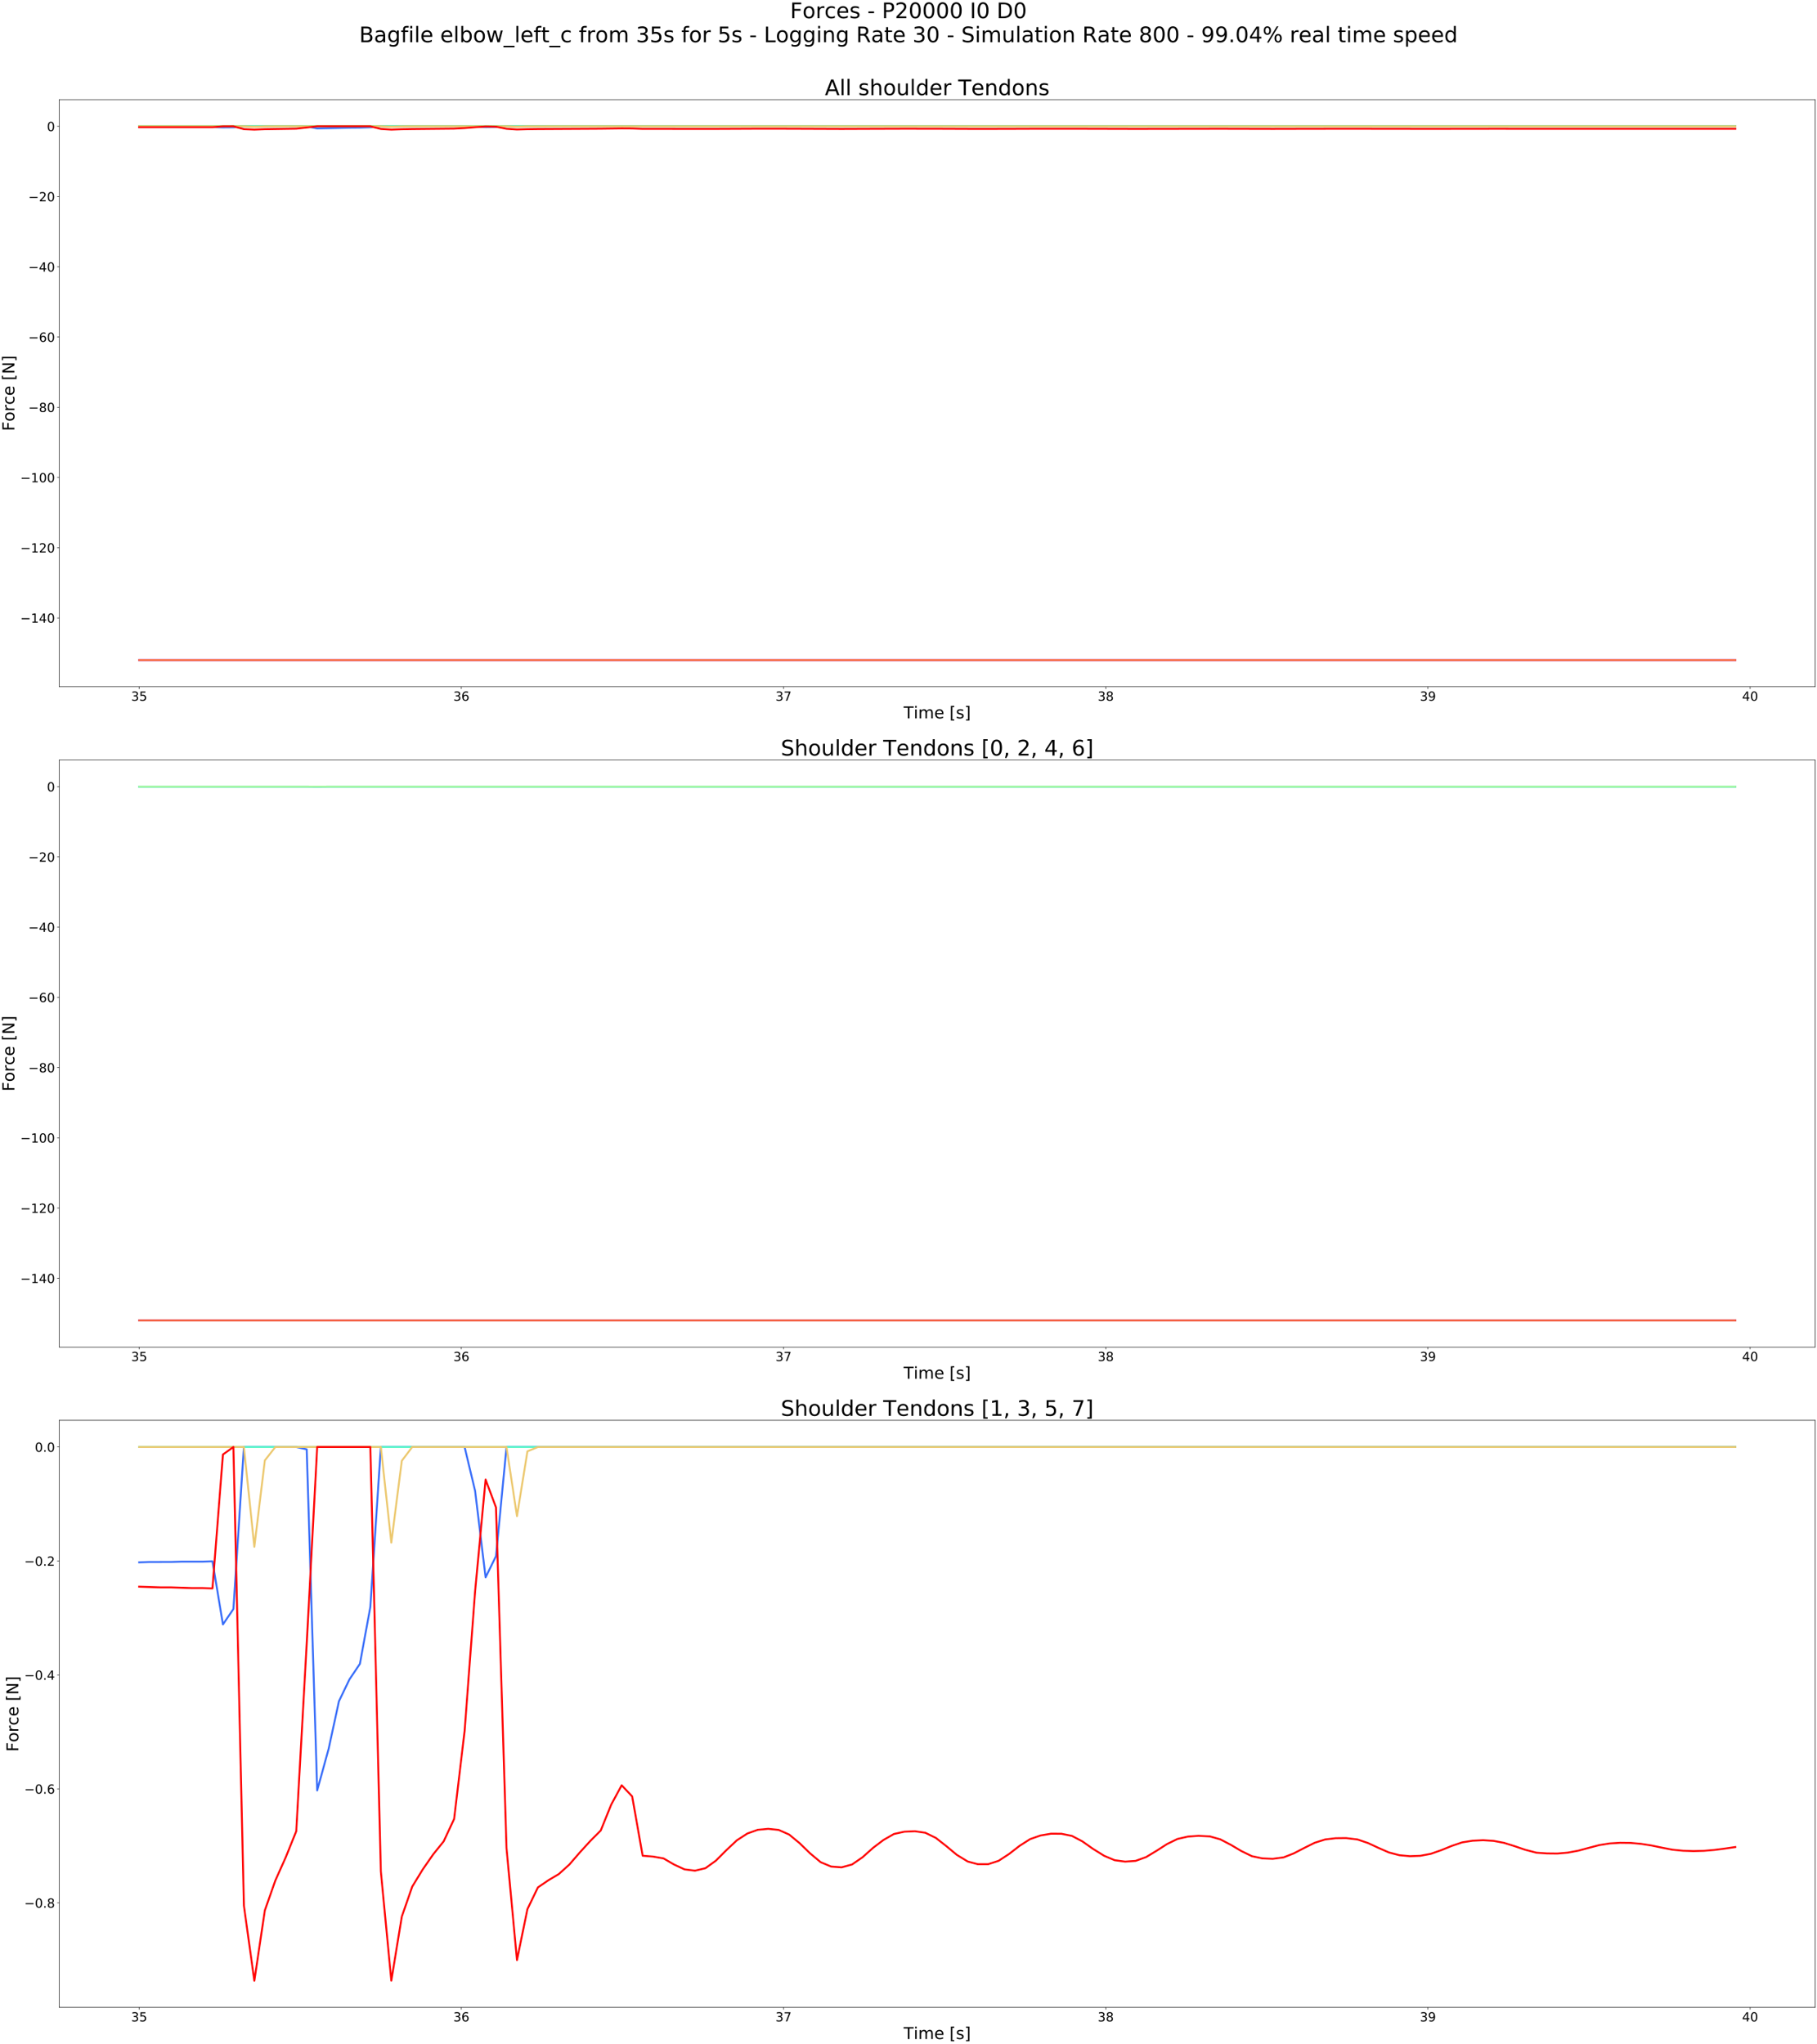 <?xml version="1.0" encoding="utf-8" standalone="no"?>
<!DOCTYPE svg PUBLIC "-//W3C//DTD SVG 1.1//EN"
  "http://www.w3.org/Graphics/SVG/1.1/DTD/svg11.dtd">
<!-- Created with matplotlib (https://matplotlib.org/) -->
<svg height="3240pt" version="1.1" viewBox="0 0 2880 3240" width="2880pt" xmlns="http://www.w3.org/2000/svg" xmlns:xlink="http://www.w3.org/1999/xlink">
 <defs>
  <style type="text/css">
*{stroke-linecap:butt;stroke-linejoin:round;}
  </style>
 </defs>
 <g id="figure_1">
  <g id="patch_1">
   <path d="M 0 3240 
L 2880 3240 
L 2880 0 
L 0 0 
z
" style="fill:#ffffff;"/>
  </g>
  <g id="axes_1">
   <g id="patch_2">
    <path d="M 94.098 1088.412 
L 2877 1088.412 
L 2877 157.903 
L 94.098 157.903 
z
" style="fill:#ffffff;"/>
   </g>
   <g id="matplotlib.axis_1">
    <g id="xtick_1">
     <g id="line2d_1">
      <defs>
       <path d="M 0 0 
L 0 3.5 
" id="m6f656e63d2" style="stroke:#000000;stroke-width:0.8;"/>
      </defs>
      <g>
       <use style="stroke:#000000;stroke-width:0.8;" x="220.593" xlink:href="#m6f656e63d2" y="1088.412"/>
      </g>
     </g>
     <g id="text_1">
      <!-- 35 -->
      <defs>
       <path d="M 40.578 39.312 
Q 47.656 37.797 51.625 33 
Q 55.609 28.219 55.609 21.188 
Q 55.609 10.406 48.188 4.484 
Q 40.766 -1.422 27.094 -1.422 
Q 22.516 -1.422 17.656 -0.516 
Q 12.797 0.391 7.625 2.203 
L 7.625 11.719 
Q 11.719 9.328 16.594 8.109 
Q 21.484 6.891 26.812 6.891 
Q 36.078 6.891 40.938 10.547 
Q 45.797 14.203 45.797 21.188 
Q 45.797 27.641 41.281 31.266 
Q 36.766 34.906 28.719 34.906 
L 20.219 34.906 
L 20.219 43.016 
L 29.109 43.016 
Q 36.375 43.016 40.234 45.922 
Q 44.094 48.828 44.094 54.297 
Q 44.094 59.906 40.109 62.906 
Q 36.141 65.922 28.719 65.922 
Q 24.656 65.922 20.016 65.031 
Q 15.375 64.156 9.812 62.312 
L 9.812 71.094 
Q 15.438 72.656 20.344 73.438 
Q 25.25 74.219 29.594 74.219 
Q 40.828 74.219 47.359 69.109 
Q 53.906 64.016 53.906 55.328 
Q 53.906 49.266 50.438 45.094 
Q 46.969 40.922 40.578 39.312 
z
" id="DejaVuSans-51"/>
       <path d="M 10.797 72.906 
L 49.516 72.906 
L 49.516 64.594 
L 19.828 64.594 
L 19.828 46.734 
Q 21.969 47.469 24.109 47.828 
Q 26.266 48.188 28.422 48.188 
Q 40.625 48.188 47.75 41.5 
Q 54.891 34.812 54.891 23.391 
Q 54.891 11.625 47.562 5.094 
Q 40.234 -1.422 26.906 -1.422 
Q 22.312 -1.422 17.547 -0.641 
Q 12.797 0.141 7.719 1.703 
L 7.719 11.625 
Q 12.109 9.234 16.797 8.062 
Q 21.484 6.891 26.703 6.891 
Q 35.156 6.891 40.078 11.328 
Q 45.016 15.766 45.016 23.391 
Q 45.016 31 40.078 35.438 
Q 35.156 39.891 26.703 39.891 
Q 22.75 39.891 18.812 39.016 
Q 14.891 38.141 10.797 36.281 
z
" id="DejaVuSans-53"/>
      </defs>
      <g transform="translate(207.868 1110.609)scale(0.2 -0.2)">
       <use xlink:href="#DejaVuSans-51"/>
       <use x="63.623" xlink:href="#DejaVuSans-53"/>
      </g>
     </g>
    </g>
    <g id="xtick_2">
     <g id="line2d_2">
      <g>
       <use style="stroke:#000000;stroke-width:0.8;" x="731.278" xlink:href="#m6f656e63d2" y="1088.412"/>
      </g>
     </g>
     <g id="text_2">
      <!-- 36 -->
      <defs>
       <path d="M 33.016 40.375 
Q 26.375 40.375 22.484 35.828 
Q 18.609 31.297 18.609 23.391 
Q 18.609 15.531 22.484 10.953 
Q 26.375 6.391 33.016 6.391 
Q 39.656 6.391 43.531 10.953 
Q 47.406 15.531 47.406 23.391 
Q 47.406 31.297 43.531 35.828 
Q 39.656 40.375 33.016 40.375 
z
M 52.594 71.297 
L 52.594 62.312 
Q 48.875 64.062 45.094 64.984 
Q 41.312 65.922 37.594 65.922 
Q 27.828 65.922 22.672 59.328 
Q 17.531 52.734 16.797 39.406 
Q 19.672 43.656 24.016 45.922 
Q 28.375 48.188 33.594 48.188 
Q 44.578 48.188 50.953 41.516 
Q 57.328 34.859 57.328 23.391 
Q 57.328 12.156 50.688 5.359 
Q 44.047 -1.422 33.016 -1.422 
Q 20.359 -1.422 13.672 8.266 
Q 6.984 17.969 6.984 36.375 
Q 6.984 53.656 15.188 63.938 
Q 23.391 74.219 37.203 74.219 
Q 40.922 74.219 44.703 73.484 
Q 48.484 72.75 52.594 71.297 
z
" id="DejaVuSans-54"/>
      </defs>
      <g transform="translate(718.553 1110.609)scale(0.2 -0.2)">
       <use xlink:href="#DejaVuSans-51"/>
       <use x="63.623" xlink:href="#DejaVuSans-54"/>
      </g>
     </g>
    </g>
    <g id="xtick_3">
     <g id="line2d_3">
      <g>
       <use style="stroke:#000000;stroke-width:0.8;" x="1241.963" xlink:href="#m6f656e63d2" y="1088.412"/>
      </g>
     </g>
     <g id="text_3">
      <!-- 37 -->
      <defs>
       <path d="M 8.203 72.906 
L 55.078 72.906 
L 55.078 68.703 
L 28.609 0 
L 18.312 0 
L 43.219 64.594 
L 8.203 64.594 
z
" id="DejaVuSans-55"/>
      </defs>
      <g transform="translate(1229.238 1110.609)scale(0.2 -0.2)">
       <use xlink:href="#DejaVuSans-51"/>
       <use x="63.623" xlink:href="#DejaVuSans-55"/>
      </g>
     </g>
    </g>
    <g id="xtick_4">
     <g id="line2d_4">
      <g>
       <use style="stroke:#000000;stroke-width:0.8;" x="1752.648" xlink:href="#m6f656e63d2" y="1088.412"/>
      </g>
     </g>
     <g id="text_4">
      <!-- 38 -->
      <defs>
       <path d="M 31.781 34.625 
Q 24.75 34.625 20.719 30.859 
Q 16.703 27.094 16.703 20.516 
Q 16.703 13.922 20.719 10.156 
Q 24.75 6.391 31.781 6.391 
Q 38.812 6.391 42.859 10.172 
Q 46.922 13.969 46.922 20.516 
Q 46.922 27.094 42.891 30.859 
Q 38.875 34.625 31.781 34.625 
z
M 21.922 38.812 
Q 15.578 40.375 12.031 44.719 
Q 8.5 49.078 8.5 55.328 
Q 8.5 64.062 14.719 69.141 
Q 20.953 74.219 31.781 74.219 
Q 42.672 74.219 48.875 69.141 
Q 55.078 64.062 55.078 55.328 
Q 55.078 49.078 51.531 44.719 
Q 48 40.375 41.703 38.812 
Q 48.828 37.156 52.797 32.312 
Q 56.781 27.484 56.781 20.516 
Q 56.781 9.906 50.312 4.234 
Q 43.844 -1.422 31.781 -1.422 
Q 19.734 -1.422 13.25 4.234 
Q 6.781 9.906 6.781 20.516 
Q 6.781 27.484 10.781 32.312 
Q 14.797 37.156 21.922 38.812 
z
M 18.312 54.391 
Q 18.312 48.734 21.844 45.562 
Q 25.391 42.391 31.781 42.391 
Q 38.141 42.391 41.719 45.562 
Q 45.312 48.734 45.312 54.391 
Q 45.312 60.062 41.719 63.234 
Q 38.141 66.406 31.781 66.406 
Q 25.391 66.406 21.844 63.234 
Q 18.312 60.062 18.312 54.391 
z
" id="DejaVuSans-56"/>
      </defs>
      <g transform="translate(1739.923 1110.609)scale(0.2 -0.2)">
       <use xlink:href="#DejaVuSans-51"/>
       <use x="63.623" xlink:href="#DejaVuSans-56"/>
      </g>
     </g>
    </g>
    <g id="xtick_5">
     <g id="line2d_5">
      <g>
       <use style="stroke:#000000;stroke-width:0.8;" x="2263.333" xlink:href="#m6f656e63d2" y="1088.412"/>
      </g>
     </g>
     <g id="text_5">
      <!-- 39 -->
      <defs>
       <path d="M 10.984 1.516 
L 10.984 10.5 
Q 14.703 8.734 18.5 7.812 
Q 22.312 6.891 25.984 6.891 
Q 35.75 6.891 40.891 13.453 
Q 46.047 20.016 46.781 33.406 
Q 43.953 29.203 39.594 26.953 
Q 35.25 24.703 29.984 24.703 
Q 19.047 24.703 12.672 31.312 
Q 6.297 37.938 6.297 49.422 
Q 6.297 60.641 12.938 67.422 
Q 19.578 74.219 30.609 74.219 
Q 43.266 74.219 49.922 64.516 
Q 56.594 54.828 56.594 36.375 
Q 56.594 19.141 48.406 8.859 
Q 40.234 -1.422 26.422 -1.422 
Q 22.703 -1.422 18.891 -0.688 
Q 15.094 0.047 10.984 1.516 
z
M 30.609 32.422 
Q 37.25 32.422 41.125 36.953 
Q 45.016 41.5 45.016 49.422 
Q 45.016 57.281 41.125 61.844 
Q 37.25 66.406 30.609 66.406 
Q 23.969 66.406 20.094 61.844 
Q 16.219 57.281 16.219 49.422 
Q 16.219 41.5 20.094 36.953 
Q 23.969 32.422 30.609 32.422 
z
" id="DejaVuSans-57"/>
      </defs>
      <g transform="translate(2250.608 1110.609)scale(0.2 -0.2)">
       <use xlink:href="#DejaVuSans-51"/>
       <use x="63.623" xlink:href="#DejaVuSans-57"/>
      </g>
     </g>
    </g>
    <g id="xtick_6">
     <g id="line2d_6">
      <g>
       <use style="stroke:#000000;stroke-width:0.8;" x="2774.018" xlink:href="#m6f656e63d2" y="1088.412"/>
      </g>
     </g>
     <g id="text_6">
      <!-- 40 -->
      <defs>
       <path d="M 37.797 64.312 
L 12.891 25.391 
L 37.797 25.391 
z
M 35.203 72.906 
L 47.609 72.906 
L 47.609 25.391 
L 58.016 25.391 
L 58.016 17.188 
L 47.609 17.188 
L 47.609 0 
L 37.797 0 
L 37.797 17.188 
L 4.891 17.188 
L 4.891 26.703 
z
" id="DejaVuSans-52"/>
       <path d="M 31.781 66.406 
Q 24.172 66.406 20.328 58.906 
Q 16.5 51.422 16.5 36.375 
Q 16.5 21.391 20.328 13.891 
Q 24.172 6.391 31.781 6.391 
Q 39.453 6.391 43.281 13.891 
Q 47.125 21.391 47.125 36.375 
Q 47.125 51.422 43.281 58.906 
Q 39.453 66.406 31.781 66.406 
z
M 31.781 74.219 
Q 44.047 74.219 50.516 64.516 
Q 56.984 54.828 56.984 36.375 
Q 56.984 17.969 50.516 8.266 
Q 44.047 -1.422 31.781 -1.422 
Q 19.531 -1.422 13.062 8.266 
Q 6.594 17.969 6.594 36.375 
Q 6.594 54.828 13.062 64.516 
Q 19.531 74.219 31.781 74.219 
z
" id="DejaVuSans-48"/>
      </defs>
      <g transform="translate(2761.293 1110.609)scale(0.2 -0.2)">
       <use xlink:href="#DejaVuSans-52"/>
       <use x="63.623" xlink:href="#DejaVuSans-48"/>
      </g>
     </g>
    </g>
    <g id="text_7">
     <!-- Time [s] -->
     <defs>
      <path d="M -0.297 72.906 
L 61.375 72.906 
L 61.375 64.594 
L 35.5 64.594 
L 35.5 0 
L 25.594 0 
L 25.594 64.594 
L -0.297 64.594 
z
" id="DejaVuSans-84"/>
      <path d="M 9.422 54.688 
L 18.406 54.688 
L 18.406 0 
L 9.422 0 
z
M 9.422 75.984 
L 18.406 75.984 
L 18.406 64.594 
L 9.422 64.594 
z
" id="DejaVuSans-105"/>
      <path d="M 52 44.188 
Q 55.375 50.25 60.062 53.125 
Q 64.75 56 71.094 56 
Q 79.641 56 84.281 50.016 
Q 88.922 44.047 88.922 33.016 
L 88.922 0 
L 79.891 0 
L 79.891 32.719 
Q 79.891 40.578 77.094 44.375 
Q 74.312 48.188 68.609 48.188 
Q 61.625 48.188 57.562 43.547 
Q 53.516 38.922 53.516 30.906 
L 53.516 0 
L 44.484 0 
L 44.484 32.719 
Q 44.484 40.625 41.703 44.406 
Q 38.922 48.188 33.109 48.188 
Q 26.219 48.188 22.156 43.531 
Q 18.109 38.875 18.109 30.906 
L 18.109 0 
L 9.078 0 
L 9.078 54.688 
L 18.109 54.688 
L 18.109 46.188 
Q 21.188 51.219 25.484 53.609 
Q 29.781 56 35.688 56 
Q 41.656 56 45.828 52.969 
Q 50 49.953 52 44.188 
z
" id="DejaVuSans-109"/>
      <path d="M 56.203 29.594 
L 56.203 25.203 
L 14.891 25.203 
Q 15.484 15.922 20.484 11.062 
Q 25.484 6.203 34.422 6.203 
Q 39.594 6.203 44.453 7.469 
Q 49.312 8.734 54.109 11.281 
L 54.109 2.781 
Q 49.266 0.734 44.188 -0.344 
Q 39.109 -1.422 33.891 -1.422 
Q 20.797 -1.422 13.156 6.188 
Q 5.516 13.812 5.516 26.812 
Q 5.516 40.234 12.766 48.109 
Q 20.016 56 32.328 56 
Q 43.359 56 49.781 48.891 
Q 56.203 41.797 56.203 29.594 
z
M 47.219 32.234 
Q 47.125 39.594 43.094 43.984 
Q 39.062 48.391 32.422 48.391 
Q 24.906 48.391 20.391 44.141 
Q 15.875 39.891 15.188 32.172 
z
" id="DejaVuSans-101"/>
      <path id="DejaVuSans-32"/>
      <path d="M 8.594 75.984 
L 29.297 75.984 
L 29.297 69 
L 17.578 69 
L 17.578 -6.203 
L 29.297 -6.203 
L 29.297 -13.188 
L 8.594 -13.188 
z
" id="DejaVuSans-91"/>
      <path d="M 44.281 53.078 
L 44.281 44.578 
Q 40.484 46.531 36.375 47.5 
Q 32.281 48.484 27.875 48.484 
Q 21.188 48.484 17.844 46.438 
Q 14.5 44.391 14.5 40.281 
Q 14.5 37.156 16.891 35.375 
Q 19.281 33.594 26.516 31.984 
L 29.594 31.297 
Q 39.156 29.25 43.188 25.516 
Q 47.219 21.781 47.219 15.094 
Q 47.219 7.469 41.188 3.016 
Q 35.156 -1.422 24.609 -1.422 
Q 20.219 -1.422 15.453 -0.562 
Q 10.688 0.297 5.422 2 
L 5.422 11.281 
Q 10.406 8.688 15.234 7.391 
Q 20.062 6.109 24.812 6.109 
Q 31.156 6.109 34.562 8.281 
Q 37.984 10.453 37.984 14.406 
Q 37.984 18.062 35.516 20.016 
Q 33.062 21.969 24.703 23.781 
L 21.578 24.516 
Q 13.234 26.266 9.516 29.906 
Q 5.812 33.547 5.812 39.891 
Q 5.812 47.609 11.281 51.797 
Q 16.75 56 26.812 56 
Q 31.781 56 36.172 55.266 
Q 40.578 54.547 44.281 53.078 
z
" id="DejaVuSans-115"/>
      <path d="M 30.422 75.984 
L 30.422 -13.188 
L 9.719 -13.188 
L 9.719 -6.203 
L 21.391 -6.203 
L 21.391 69 
L 9.719 69 
L 9.719 75.984 
z
" id="DejaVuSans-93"/>
     </defs>
     <g transform="translate(1432.293 1138.524)scale(0.26 -0.26)">
      <use xlink:href="#DejaVuSans-84"/>
      <use x="61.037" xlink:href="#DejaVuSans-105"/>
      <use x="88.82" xlink:href="#DejaVuSans-109"/>
      <use x="186.232" xlink:href="#DejaVuSans-101"/>
      <use x="247.756" xlink:href="#DejaVuSans-32"/>
      <use x="279.543" xlink:href="#DejaVuSans-91"/>
      <use x="318.557" xlink:href="#DejaVuSans-115"/>
      <use x="370.656" xlink:href="#DejaVuSans-93"/>
     </g>
    </g>
   </g>
   <g id="matplotlib.axis_2">
    <g id="ytick_1">
     <g id="line2d_7">
      <defs>
       <path d="M 0 0 
L -3.5 0 
" id="m73b6f97f2e" style="stroke:#000000;stroke-width:0.8;"/>
      </defs>
      <g>
       <use style="stroke:#000000;stroke-width:0.8;" x="94.098" xlink:href="#m73b6f97f2e" y="979.333"/>
      </g>
     </g>
     <g id="text_8">
      <!-- −140 -->
      <defs>
       <path d="M 10.594 35.5 
L 73.188 35.5 
L 73.188 27.203 
L 10.594 27.203 
z
" id="DejaVuSans-8722"/>
       <path d="M 12.406 8.297 
L 28.516 8.297 
L 28.516 63.922 
L 10.984 60.406 
L 10.984 69.391 
L 28.422 72.906 
L 38.281 72.906 
L 38.281 8.297 
L 54.391 8.297 
L 54.391 0 
L 12.406 0 
z
" id="DejaVuSans-49"/>
      </defs>
      <g transform="translate(32.163 986.932)scale(0.2 -0.2)">
       <use xlink:href="#DejaVuSans-8722"/>
       <use x="83.789" xlink:href="#DejaVuSans-49"/>
       <use x="147.412" xlink:href="#DejaVuSans-52"/>
       <use x="211.035" xlink:href="#DejaVuSans-48"/>
      </g>
     </g>
    </g>
    <g id="ytick_2">
     <g id="line2d_8">
      <g>
       <use style="stroke:#000000;stroke-width:0.8;" x="94.098" xlink:href="#m73b6f97f2e" y="868.028"/>
      </g>
     </g>
     <g id="text_9">
      <!-- −120 -->
      <defs>
       <path d="M 19.188 8.297 
L 53.609 8.297 
L 53.609 0 
L 7.328 0 
L 7.328 8.297 
Q 12.938 14.109 22.625 23.891 
Q 32.328 33.688 34.812 36.531 
Q 39.547 41.844 41.422 45.531 
Q 43.312 49.219 43.312 52.781 
Q 43.312 58.594 39.234 62.25 
Q 35.156 65.922 28.609 65.922 
Q 23.969 65.922 18.812 64.312 
Q 13.672 62.703 7.812 59.422 
L 7.812 69.391 
Q 13.766 71.781 18.938 73 
Q 24.125 74.219 28.422 74.219 
Q 39.75 74.219 46.484 68.547 
Q 53.219 62.891 53.219 53.422 
Q 53.219 48.922 51.531 44.891 
Q 49.859 40.875 45.406 35.406 
Q 44.188 33.984 37.641 27.219 
Q 31.109 20.453 19.188 8.297 
z
" id="DejaVuSans-50"/>
      </defs>
      <g transform="translate(32.163 875.627)scale(0.2 -0.2)">
       <use xlink:href="#DejaVuSans-8722"/>
       <use x="83.789" xlink:href="#DejaVuSans-49"/>
       <use x="147.412" xlink:href="#DejaVuSans-50"/>
       <use x="211.035" xlink:href="#DejaVuSans-48"/>
      </g>
     </g>
    </g>
    <g id="ytick_3">
     <g id="line2d_9">
      <g>
       <use style="stroke:#000000;stroke-width:0.8;" x="94.098" xlink:href="#m73b6f97f2e" y="756.723"/>
      </g>
     </g>
     <g id="text_10">
      <!-- −100 -->
      <g transform="translate(32.163 764.322)scale(0.2 -0.2)">
       <use xlink:href="#DejaVuSans-8722"/>
       <use x="83.789" xlink:href="#DejaVuSans-49"/>
       <use x="147.412" xlink:href="#DejaVuSans-48"/>
       <use x="211.035" xlink:href="#DejaVuSans-48"/>
      </g>
     </g>
    </g>
    <g id="ytick_4">
     <g id="line2d_10">
      <g>
       <use style="stroke:#000000;stroke-width:0.8;" x="94.098" xlink:href="#m73b6f97f2e" y="645.419"/>
      </g>
     </g>
     <g id="text_11">
      <!-- −80 -->
      <g transform="translate(44.888 653.017)scale(0.2 -0.2)">
       <use xlink:href="#DejaVuSans-8722"/>
       <use x="83.789" xlink:href="#DejaVuSans-56"/>
       <use x="147.412" xlink:href="#DejaVuSans-48"/>
      </g>
     </g>
    </g>
    <g id="ytick_5">
     <g id="line2d_11">
      <g>
       <use style="stroke:#000000;stroke-width:0.8;" x="94.098" xlink:href="#m73b6f97f2e" y="534.114"/>
      </g>
     </g>
     <g id="text_12">
      <!-- −60 -->
      <g transform="translate(44.888 541.712)scale(0.2 -0.2)">
       <use xlink:href="#DejaVuSans-8722"/>
       <use x="83.789" xlink:href="#DejaVuSans-54"/>
       <use x="147.412" xlink:href="#DejaVuSans-48"/>
      </g>
     </g>
    </g>
    <g id="ytick_6">
     <g id="line2d_12">
      <g>
       <use style="stroke:#000000;stroke-width:0.8;" x="94.098" xlink:href="#m73b6f97f2e" y="422.809"/>
      </g>
     </g>
     <g id="text_13">
      <!-- −40 -->
      <g transform="translate(44.888 430.407)scale(0.2 -0.2)">
       <use xlink:href="#DejaVuSans-8722"/>
       <use x="83.789" xlink:href="#DejaVuSans-52"/>
       <use x="147.412" xlink:href="#DejaVuSans-48"/>
      </g>
     </g>
    </g>
    <g id="ytick_7">
     <g id="line2d_13">
      <g>
       <use style="stroke:#000000;stroke-width:0.8;" x="94.098" xlink:href="#m73b6f97f2e" y="311.504"/>
      </g>
     </g>
     <g id="text_14">
      <!-- −20 -->
      <g transform="translate(44.888 319.102)scale(0.2 -0.2)">
       <use xlink:href="#DejaVuSans-8722"/>
       <use x="83.789" xlink:href="#DejaVuSans-50"/>
       <use x="147.412" xlink:href="#DejaVuSans-48"/>
      </g>
     </g>
    </g>
    <g id="ytick_8">
     <g id="line2d_14">
      <g>
       <use style="stroke:#000000;stroke-width:0.8;" x="94.098" xlink:href="#m73b6f97f2e" y="200.199"/>
      </g>
     </g>
     <g id="text_15">
      <!-- 0 -->
      <g transform="translate(74.373 207.797)scale(0.2 -0.2)">
       <use xlink:href="#DejaVuSans-48"/>
      </g>
     </g>
    </g>
    <g id="text_16">
     <!-- Force [N] -->
     <defs>
      <path d="M 9.812 72.906 
L 51.703 72.906 
L 51.703 64.594 
L 19.672 64.594 
L 19.672 43.109 
L 48.578 43.109 
L 48.578 34.812 
L 19.672 34.812 
L 19.672 0 
L 9.812 0 
z
" id="DejaVuSans-70"/>
      <path d="M 30.609 48.391 
Q 23.391 48.391 19.188 42.75 
Q 14.984 37.109 14.984 27.297 
Q 14.984 17.484 19.156 11.844 
Q 23.344 6.203 30.609 6.203 
Q 37.797 6.203 41.984 11.859 
Q 46.188 17.531 46.188 27.297 
Q 46.188 37.016 41.984 42.703 
Q 37.797 48.391 30.609 48.391 
z
M 30.609 56 
Q 42.328 56 49.016 48.375 
Q 55.719 40.766 55.719 27.297 
Q 55.719 13.875 49.016 6.219 
Q 42.328 -1.422 30.609 -1.422 
Q 18.844 -1.422 12.172 6.219 
Q 5.516 13.875 5.516 27.297 
Q 5.516 40.766 12.172 48.375 
Q 18.844 56 30.609 56 
z
" id="DejaVuSans-111"/>
      <path d="M 41.109 46.297 
Q 39.594 47.172 37.812 47.578 
Q 36.031 48 33.891 48 
Q 26.266 48 22.188 43.047 
Q 18.109 38.094 18.109 28.812 
L 18.109 0 
L 9.078 0 
L 9.078 54.688 
L 18.109 54.688 
L 18.109 46.188 
Q 20.953 51.172 25.484 53.578 
Q 30.031 56 36.531 56 
Q 37.453 56 38.578 55.875 
Q 39.703 55.766 41.062 55.516 
z
" id="DejaVuSans-114"/>
      <path d="M 48.781 52.594 
L 48.781 44.188 
Q 44.969 46.297 41.141 47.344 
Q 37.312 48.391 33.406 48.391 
Q 24.656 48.391 19.812 42.844 
Q 14.984 37.312 14.984 27.297 
Q 14.984 17.281 19.812 11.734 
Q 24.656 6.203 33.406 6.203 
Q 37.312 6.203 41.141 7.25 
Q 44.969 8.297 48.781 10.406 
L 48.781 2.094 
Q 45.016 0.344 40.984 -0.531 
Q 36.969 -1.422 32.422 -1.422 
Q 20.062 -1.422 12.781 6.344 
Q 5.516 14.109 5.516 27.297 
Q 5.516 40.672 12.859 48.328 
Q 20.219 56 33.016 56 
Q 37.156 56 41.109 55.141 
Q 45.062 54.297 48.781 52.594 
z
" id="DejaVuSans-99"/>
      <path d="M 9.812 72.906 
L 23.094 72.906 
L 55.422 11.922 
L 55.422 72.906 
L 64.984 72.906 
L 64.984 0 
L 51.703 0 
L 19.391 60.984 
L 19.391 0 
L 9.812 0 
z
" id="DejaVuSans-78"/>
     </defs>
     <g transform="translate(22.756 683.071)rotate(-90)scale(0.26 -0.26)">
      <use xlink:href="#DejaVuSans-70"/>
      <use x="57.473" xlink:href="#DejaVuSans-111"/>
      <use x="118.654" xlink:href="#DejaVuSans-114"/>
      <use x="159.736" xlink:href="#DejaVuSans-99"/>
      <use x="214.717" xlink:href="#DejaVuSans-101"/>
      <use x="276.24" xlink:href="#DejaVuSans-32"/>
      <use x="308.027" xlink:href="#DejaVuSans-91"/>
      <use x="347.041" xlink:href="#DejaVuSans-78"/>
      <use x="421.846" xlink:href="#DejaVuSans-93"/>
     </g>
    </g>
   </g>
   <g id="line2d_15">
    <path clip-path="url(#pab6c69a073)" d="M 220.593 1046.116 
L 2750.504 1046.116 
L 2750.504 1046.116 
" style="fill:none;stroke:#8000ff;stroke-linecap:square;stroke-width:3;"/>
   </g>
   <g id="line2d_16">
    <path clip-path="url(#pab6c69a073)" d="M 220.593 201.325 
L 336.765 201.315 
L 353.373 201.932 
L 369.983 201.781 
L 386.571 200.199 
L 486.14 200.222 
L 502.754 203.553 
L 553.866 202.469 
L 570.453 202.317 
L 587.041 201.76 
L 603.646 200.199 
L 736.412 200.199 
L 753.051 200.627 
L 769.673 201.472 
L 786.18 201.265 
L 802.815 200.199 
L 2750.504 200.199 
L 2750.504 200.199 
" style="fill:none;stroke:#386df9;stroke-linecap:square;stroke-width:3;"/>
   </g>
   <g id="line2d_17">
    <path clip-path="url(#pab6c69a073)" d="M 220.593 200.199 
L 486.14 200.199 
L 502.754 200.389 
L 520.917 200.199 
L 2750.504 200.199 
L 2750.504 200.199 
" style="fill:none;stroke:#12c8e6;stroke-linecap:square;stroke-width:3;"/>
   </g>
   <g id="line2d_18">
    <path clip-path="url(#pab6c69a073)" d="M 220.593 200.199 
L 2750.504 200.199 
L 2750.504 200.199 
" style="fill:none;stroke:#5af8c8;stroke-linecap:square;stroke-width:3;"/>
   </g>
   <g id="line2d_19">
    <path clip-path="url(#pab6c69a073)" d="M 220.593 200.199 
L 2750.504 200.199 
L 2750.504 200.199 
" style="fill:none;stroke:#a4f89f;stroke-linecap:square;stroke-width:3;"/>
   </g>
   <g id="line2d_20">
    <path clip-path="url(#pab6c69a073)" d="M 220.593 200.199 
L 386.571 200.199 
L 403.14 201.174 
L 419.763 200.33 
L 436.445 200.199 
L 603.646 200.199 
L 620.248 201.133 
L 636.857 200.334 
L 653.418 200.199 
L 802.815 200.199 
L 819.443 200.875 
L 835.99 200.241 
L 885.804 200.199 
L 2750.504 200.199 
L 2750.504 200.199 
" style="fill:none;stroke:#ecc86f;stroke-linecap:square;stroke-width:3;"/>
   </g>
   <g id="line2d_21">
    <path clip-path="url(#pab6c69a073)" d="M 220.593 1046.116 
L 2750.504 1046.116 
L 2750.504 1046.116 
" style="fill:none;stroke:#ff6d38;stroke-linecap:square;stroke-width:3;"/>
   </g>
   <g id="line2d_22">
    <path clip-path="url(#pab6c69a073)" d="M 220.593 201.563 
L 336.765 201.58 
L 353.373 200.272 
L 369.983 200.199 
L 386.571 204.677 
L 403.14 205.412 
L 419.763 204.725 
L 469.567 203.951 
L 502.754 200.199 
L 587.041 200.199 
L 603.646 204.344 
L 620.248 205.411 
L 636.857 204.786 
L 653.418 204.492 
L 719.818 203.831 
L 736.412 202.973 
L 753.051 201.61 
L 769.673 200.517 
L 786.18 200.789 
L 802.815 204.115 
L 819.443 205.21 
L 835.99 204.712 
L 852.58 204.5 
L 935.612 204.047 
L 952.175 203.945 
L 985.375 203.503 
L 1002.004 203.611 
L 1018.621 204.191 
L 1134.758 204.239 
L 1201.142 203.937 
L 1250.907 203.984 
L 1333.926 204.304 
L 1383.728 204.114 
L 1433.504 203.956 
L 1483.325 204.017 
L 1549.694 204.273 
L 1599.485 204.173 
L 1649.242 203.993 
L 1699.052 203.997 
L 1799.996 204.241 
L 1934.398 204.031 
L 2017.341 204.221 
L 2083.755 204.064 
L 2151.699 204.032 
L 2267.796 204.172 
L 2367.379 204.046 
L 2518.133 204.114 
L 2601.146 204.075 
L 2733.912 204.121 
L 2750.504 204.106 
L 2750.504 204.106 
" style="fill:none;stroke:#ff0000;stroke-linecap:square;stroke-width:3;"/>
   </g>
   <g id="patch_3">
    <path d="M 94.098 1088.412 
L 94.098 157.903 
" style="fill:none;stroke:#000000;stroke-linecap:square;stroke-linejoin:miter;stroke-width:0.8;"/>
   </g>
   <g id="patch_4">
    <path d="M 2877 1088.412 
L 2877 157.903 
" style="fill:none;stroke:#000000;stroke-linecap:square;stroke-linejoin:miter;stroke-width:0.8;"/>
   </g>
   <g id="patch_5">
    <path d="M 94.098 1088.412 
L 2877 1088.412 
" style="fill:none;stroke:#000000;stroke-linecap:square;stroke-linejoin:miter;stroke-width:0.8;"/>
   </g>
   <g id="patch_6">
    <path d="M 94.098 157.903 
L 2877 157.903 
" style="fill:none;stroke:#000000;stroke-linecap:square;stroke-linejoin:miter;stroke-width:0.8;"/>
   </g>
   <g id="text_17">
    <!-- All shoulder Tendons -->
    <defs>
     <path d="M 34.188 63.188 
L 20.797 26.906 
L 47.609 26.906 
z
M 28.609 72.906 
L 39.797 72.906 
L 67.578 0 
L 57.328 0 
L 50.688 18.703 
L 17.828 18.703 
L 11.188 0 
L 0.781 0 
z
" id="DejaVuSans-65"/>
     <path d="M 9.422 75.984 
L 18.406 75.984 
L 18.406 0 
L 9.422 0 
z
" id="DejaVuSans-108"/>
     <path d="M 54.891 33.016 
L 54.891 0 
L 45.906 0 
L 45.906 32.719 
Q 45.906 40.484 42.875 44.328 
Q 39.844 48.188 33.797 48.188 
Q 26.516 48.188 22.312 43.547 
Q 18.109 38.922 18.109 30.906 
L 18.109 0 
L 9.078 0 
L 9.078 75.984 
L 18.109 75.984 
L 18.109 46.188 
Q 21.344 51.125 25.703 53.562 
Q 30.078 56 35.797 56 
Q 45.219 56 50.047 50.172 
Q 54.891 44.344 54.891 33.016 
z
" id="DejaVuSans-104"/>
     <path d="M 8.5 21.578 
L 8.5 54.688 
L 17.484 54.688 
L 17.484 21.922 
Q 17.484 14.156 20.5 10.266 
Q 23.531 6.391 29.594 6.391 
Q 36.859 6.391 41.078 11.031 
Q 45.312 15.672 45.312 23.688 
L 45.312 54.688 
L 54.297 54.688 
L 54.297 0 
L 45.312 0 
L 45.312 8.406 
Q 42.047 3.422 37.719 1 
Q 33.406 -1.422 27.688 -1.422 
Q 18.266 -1.422 13.375 4.438 
Q 8.5 10.297 8.5 21.578 
z
M 31.109 56 
z
" id="DejaVuSans-117"/>
     <path d="M 45.406 46.391 
L 45.406 75.984 
L 54.391 75.984 
L 54.391 0 
L 45.406 0 
L 45.406 8.203 
Q 42.578 3.328 38.25 0.953 
Q 33.938 -1.422 27.875 -1.422 
Q 17.969 -1.422 11.734 6.484 
Q 5.516 14.406 5.516 27.297 
Q 5.516 40.188 11.734 48.094 
Q 17.969 56 27.875 56 
Q 33.938 56 38.25 53.625 
Q 42.578 51.266 45.406 46.391 
z
M 14.797 27.297 
Q 14.797 17.391 18.875 11.75 
Q 22.953 6.109 30.078 6.109 
Q 37.203 6.109 41.297 11.75 
Q 45.406 17.391 45.406 27.297 
Q 45.406 37.203 41.297 42.844 
Q 37.203 48.484 30.078 48.484 
Q 22.953 48.484 18.875 42.844 
Q 14.797 37.203 14.797 27.297 
z
" id="DejaVuSans-100"/>
     <path d="M 54.891 33.016 
L 54.891 0 
L 45.906 0 
L 45.906 32.719 
Q 45.906 40.484 42.875 44.328 
Q 39.844 48.188 33.797 48.188 
Q 26.516 48.188 22.312 43.547 
Q 18.109 38.922 18.109 30.906 
L 18.109 0 
L 9.078 0 
L 9.078 54.688 
L 18.109 54.688 
L 18.109 46.188 
Q 21.344 51.125 25.703 53.562 
Q 30.078 56 35.797 56 
Q 45.219 56 50.047 50.172 
Q 54.891 44.344 54.891 33.016 
z
" id="DejaVuSans-110"/>
    </defs>
    <g transform="translate(1307.503 150.832)scale(0.34 -0.34)">
     <use xlink:href="#DejaVuSans-65"/>
     <use x="68.408" xlink:href="#DejaVuSans-108"/>
     <use x="96.191" xlink:href="#DejaVuSans-108"/>
     <use x="123.975" xlink:href="#DejaVuSans-32"/>
     <use x="155.762" xlink:href="#DejaVuSans-115"/>
     <use x="207.861" xlink:href="#DejaVuSans-104"/>
     <use x="271.24" xlink:href="#DejaVuSans-111"/>
     <use x="332.422" xlink:href="#DejaVuSans-117"/>
     <use x="395.801" xlink:href="#DejaVuSans-108"/>
     <use x="423.584" xlink:href="#DejaVuSans-100"/>
     <use x="487.061" xlink:href="#DejaVuSans-101"/>
     <use x="548.584" xlink:href="#DejaVuSans-114"/>
     <use x="589.697" xlink:href="#DejaVuSans-32"/>
     <use x="621.484" xlink:href="#DejaVuSans-84"/>
     <use x="682.303" xlink:href="#DejaVuSans-101"/>
     <use x="743.826" xlink:href="#DejaVuSans-110"/>
     <use x="807.205" xlink:href="#DejaVuSans-100"/>
     <use x="870.682" xlink:href="#DejaVuSans-111"/>
     <use x="931.863" xlink:href="#DejaVuSans-110"/>
     <use x="995.242" xlink:href="#DejaVuSans-115"/>
    </g>
   </g>
  </g>
  <g id="axes_2">
   <g id="patch_7">
    <path d="M 94.098 2134.946 
L 2877 2134.946 
L 2877 1204.437 
L 94.098 1204.437 
z
" style="fill:#ffffff;"/>
   </g>
   <g id="matplotlib.axis_3">
    <g id="xtick_7">
     <g id="line2d_23">
      <g>
       <use style="stroke:#000000;stroke-width:0.8;" x="220.593" xlink:href="#m6f656e63d2" y="2134.946"/>
      </g>
     </g>
     <g id="text_18">
      <!-- 35 -->
      <g transform="translate(207.868 2157.143)scale(0.2 -0.2)">
       <use xlink:href="#DejaVuSans-51"/>
       <use x="63.623" xlink:href="#DejaVuSans-53"/>
      </g>
     </g>
    </g>
    <g id="xtick_8">
     <g id="line2d_24">
      <g>
       <use style="stroke:#000000;stroke-width:0.8;" x="731.278" xlink:href="#m6f656e63d2" y="2134.946"/>
      </g>
     </g>
     <g id="text_19">
      <!-- 36 -->
      <g transform="translate(718.553 2157.143)scale(0.2 -0.2)">
       <use xlink:href="#DejaVuSans-51"/>
       <use x="63.623" xlink:href="#DejaVuSans-54"/>
      </g>
     </g>
    </g>
    <g id="xtick_9">
     <g id="line2d_25">
      <g>
       <use style="stroke:#000000;stroke-width:0.8;" x="1241.963" xlink:href="#m6f656e63d2" y="2134.946"/>
      </g>
     </g>
     <g id="text_20">
      <!-- 37 -->
      <g transform="translate(1229.238 2157.143)scale(0.2 -0.2)">
       <use xlink:href="#DejaVuSans-51"/>
       <use x="63.623" xlink:href="#DejaVuSans-55"/>
      </g>
     </g>
    </g>
    <g id="xtick_10">
     <g id="line2d_26">
      <g>
       <use style="stroke:#000000;stroke-width:0.8;" x="1752.648" xlink:href="#m6f656e63d2" y="2134.946"/>
      </g>
     </g>
     <g id="text_21">
      <!-- 38 -->
      <g transform="translate(1739.923 2157.143)scale(0.2 -0.2)">
       <use xlink:href="#DejaVuSans-51"/>
       <use x="63.623" xlink:href="#DejaVuSans-56"/>
      </g>
     </g>
    </g>
    <g id="xtick_11">
     <g id="line2d_27">
      <g>
       <use style="stroke:#000000;stroke-width:0.8;" x="2263.333" xlink:href="#m6f656e63d2" y="2134.946"/>
      </g>
     </g>
     <g id="text_22">
      <!-- 39 -->
      <g transform="translate(2250.608 2157.143)scale(0.2 -0.2)">
       <use xlink:href="#DejaVuSans-51"/>
       <use x="63.623" xlink:href="#DejaVuSans-57"/>
      </g>
     </g>
    </g>
    <g id="xtick_12">
     <g id="line2d_28">
      <g>
       <use style="stroke:#000000;stroke-width:0.8;" x="2774.018" xlink:href="#m6f656e63d2" y="2134.946"/>
      </g>
     </g>
     <g id="text_23">
      <!-- 40 -->
      <g transform="translate(2761.293 2157.143)scale(0.2 -0.2)">
       <use xlink:href="#DejaVuSans-52"/>
       <use x="63.623" xlink:href="#DejaVuSans-48"/>
      </g>
     </g>
    </g>
    <g id="text_24">
     <!-- Time [s] -->
     <g transform="translate(1432.293 2185.058)scale(0.26 -0.26)">
      <use xlink:href="#DejaVuSans-84"/>
      <use x="61.037" xlink:href="#DejaVuSans-105"/>
      <use x="88.82" xlink:href="#DejaVuSans-109"/>
      <use x="186.232" xlink:href="#DejaVuSans-101"/>
      <use x="247.756" xlink:href="#DejaVuSans-32"/>
      <use x="279.543" xlink:href="#DejaVuSans-91"/>
      <use x="318.557" xlink:href="#DejaVuSans-115"/>
      <use x="370.656" xlink:href="#DejaVuSans-93"/>
     </g>
    </g>
   </g>
   <g id="matplotlib.axis_4">
    <g id="ytick_9">
     <g id="line2d_29">
      <g>
       <use style="stroke:#000000;stroke-width:0.8;" x="94.098" xlink:href="#m73b6f97f2e" y="2025.867"/>
      </g>
     </g>
     <g id="text_25">
      <!-- −140 -->
      <g transform="translate(32.163 2033.466)scale(0.2 -0.2)">
       <use xlink:href="#DejaVuSans-8722"/>
       <use x="83.789" xlink:href="#DejaVuSans-49"/>
       <use x="147.412" xlink:href="#DejaVuSans-52"/>
       <use x="211.035" xlink:href="#DejaVuSans-48"/>
      </g>
     </g>
    </g>
    <g id="ytick_10">
     <g id="line2d_30">
      <g>
       <use style="stroke:#000000;stroke-width:0.8;" x="94.098" xlink:href="#m73b6f97f2e" y="1914.563"/>
      </g>
     </g>
     <g id="text_26">
      <!-- −120 -->
      <g transform="translate(32.163 1922.161)scale(0.2 -0.2)">
       <use xlink:href="#DejaVuSans-8722"/>
       <use x="83.789" xlink:href="#DejaVuSans-49"/>
       <use x="147.412" xlink:href="#DejaVuSans-50"/>
       <use x="211.035" xlink:href="#DejaVuSans-48"/>
      </g>
     </g>
    </g>
    <g id="ytick_11">
     <g id="line2d_31">
      <g>
       <use style="stroke:#000000;stroke-width:0.8;" x="94.098" xlink:href="#m73b6f97f2e" y="1803.258"/>
      </g>
     </g>
     <g id="text_27">
      <!-- −100 -->
      <g transform="translate(32.163 1810.856)scale(0.2 -0.2)">
       <use xlink:href="#DejaVuSans-8722"/>
       <use x="83.789" xlink:href="#DejaVuSans-49"/>
       <use x="147.412" xlink:href="#DejaVuSans-48"/>
       <use x="211.035" xlink:href="#DejaVuSans-48"/>
      </g>
     </g>
    </g>
    <g id="ytick_12">
     <g id="line2d_32">
      <g>
       <use style="stroke:#000000;stroke-width:0.8;" x="94.098" xlink:href="#m73b6f97f2e" y="1691.953"/>
      </g>
     </g>
     <g id="text_28">
      <!-- −80 -->
      <g transform="translate(44.888 1699.551)scale(0.2 -0.2)">
       <use xlink:href="#DejaVuSans-8722"/>
       <use x="83.789" xlink:href="#DejaVuSans-56"/>
       <use x="147.412" xlink:href="#DejaVuSans-48"/>
      </g>
     </g>
    </g>
    <g id="ytick_13">
     <g id="line2d_33">
      <g>
       <use style="stroke:#000000;stroke-width:0.8;" x="94.098" xlink:href="#m73b6f97f2e" y="1580.648"/>
      </g>
     </g>
     <g id="text_29">
      <!-- −60 -->
      <g transform="translate(44.888 1588.246)scale(0.2 -0.2)">
       <use xlink:href="#DejaVuSans-8722"/>
       <use x="83.789" xlink:href="#DejaVuSans-54"/>
       <use x="147.412" xlink:href="#DejaVuSans-48"/>
      </g>
     </g>
    </g>
    <g id="ytick_14">
     <g id="line2d_34">
      <g>
       <use style="stroke:#000000;stroke-width:0.8;" x="94.098" xlink:href="#m73b6f97f2e" y="1469.343"/>
      </g>
     </g>
     <g id="text_30">
      <!-- −40 -->
      <g transform="translate(44.888 1476.941)scale(0.2 -0.2)">
       <use xlink:href="#DejaVuSans-8722"/>
       <use x="83.789" xlink:href="#DejaVuSans-52"/>
       <use x="147.412" xlink:href="#DejaVuSans-48"/>
      </g>
     </g>
    </g>
    <g id="ytick_15">
     <g id="line2d_35">
      <g>
       <use style="stroke:#000000;stroke-width:0.8;" x="94.098" xlink:href="#m73b6f97f2e" y="1358.038"/>
      </g>
     </g>
     <g id="text_31">
      <!-- −20 -->
      <g transform="translate(44.888 1365.637)scale(0.2 -0.2)">
       <use xlink:href="#DejaVuSans-8722"/>
       <use x="83.789" xlink:href="#DejaVuSans-50"/>
       <use x="147.412" xlink:href="#DejaVuSans-48"/>
      </g>
     </g>
    </g>
    <g id="ytick_16">
     <g id="line2d_36">
      <g>
       <use style="stroke:#000000;stroke-width:0.8;" x="94.098" xlink:href="#m73b6f97f2e" y="1246.733"/>
      </g>
     </g>
     <g id="text_32">
      <!-- 0 -->
      <g transform="translate(74.373 1254.332)scale(0.2 -0.2)">
       <use xlink:href="#DejaVuSans-48"/>
      </g>
     </g>
    </g>
    <g id="text_33">
     <!-- Force [N] -->
     <g transform="translate(22.756 1729.606)rotate(-90)scale(0.26 -0.26)">
      <use xlink:href="#DejaVuSans-70"/>
      <use x="57.473" xlink:href="#DejaVuSans-111"/>
      <use x="118.654" xlink:href="#DejaVuSans-114"/>
      <use x="159.736" xlink:href="#DejaVuSans-99"/>
      <use x="214.717" xlink:href="#DejaVuSans-101"/>
      <use x="276.24" xlink:href="#DejaVuSans-32"/>
      <use x="308.027" xlink:href="#DejaVuSans-91"/>
      <use x="347.041" xlink:href="#DejaVuSans-78"/>
      <use x="421.846" xlink:href="#DejaVuSans-93"/>
     </g>
    </g>
   </g>
   <g id="line2d_37">
    <path clip-path="url(#p3c865b4578)" d="M 220.593 2092.65 
L 2750.504 2092.65 
L 2750.504 2092.65 
" style="fill:none;stroke:#8000ff;stroke-linecap:square;stroke-width:3;"/>
   </g>
   <g id="line2d_38">
    <path clip-path="url(#p3c865b4578)" d="M 220.593 1246.733 
L 486.14 1246.733 
L 502.754 1246.924 
L 520.917 1246.733 
L 2750.504 1246.733 
L 2750.504 1246.733 
" style="fill:none;stroke:#12c8e6;stroke-linecap:square;stroke-width:3;"/>
   </g>
   <g id="line2d_39">
    <path clip-path="url(#p3c865b4578)" d="M 220.593 1246.733 
L 2750.504 1246.733 
L 2750.504 1246.733 
" style="fill:none;stroke:#a4f89f;stroke-linecap:square;stroke-width:3;"/>
   </g>
   <g id="line2d_40">
    <path clip-path="url(#p3c865b4578)" d="M 220.593 2092.65 
L 2750.504 2092.65 
L 2750.504 2092.65 
" style="fill:none;stroke:#ff6d38;stroke-linecap:square;stroke-width:3;"/>
   </g>
   <g id="patch_8">
    <path d="M 94.098 2134.946 
L 94.098 1204.437 
" style="fill:none;stroke:#000000;stroke-linecap:square;stroke-linejoin:miter;stroke-width:0.8;"/>
   </g>
   <g id="patch_9">
    <path d="M 2877 2134.946 
L 2877 1204.437 
" style="fill:none;stroke:#000000;stroke-linecap:square;stroke-linejoin:miter;stroke-width:0.8;"/>
   </g>
   <g id="patch_10">
    <path d="M 94.098 2134.946 
L 2877 2134.946 
" style="fill:none;stroke:#000000;stroke-linecap:square;stroke-linejoin:miter;stroke-width:0.8;"/>
   </g>
   <g id="patch_11">
    <path d="M 94.098 1204.437 
L 2877 1204.437 
" style="fill:none;stroke:#000000;stroke-linecap:square;stroke-linejoin:miter;stroke-width:0.8;"/>
   </g>
   <g id="text_34">
    <!-- Shoulder Tendons [0, 2, 4, 6] -->
    <defs>
     <path d="M 53.516 70.516 
L 53.516 60.891 
Q 47.906 63.578 42.922 64.891 
Q 37.938 66.219 33.297 66.219 
Q 25.25 66.219 20.875 63.094 
Q 16.5 59.969 16.5 54.203 
Q 16.5 49.359 19.406 46.891 
Q 22.312 44.438 30.422 42.922 
L 36.375 41.703 
Q 47.406 39.594 52.656 34.297 
Q 57.906 29 57.906 20.125 
Q 57.906 9.516 50.797 4.047 
Q 43.703 -1.422 29.984 -1.422 
Q 24.812 -1.422 18.969 -0.25 
Q 13.141 0.922 6.891 3.219 
L 6.891 13.375 
Q 12.891 10.016 18.656 8.297 
Q 24.422 6.594 29.984 6.594 
Q 38.422 6.594 43.016 9.906 
Q 47.609 13.234 47.609 19.391 
Q 47.609 24.75 44.312 27.781 
Q 41.016 30.812 33.5 32.328 
L 27.484 33.5 
Q 16.453 35.688 11.516 40.375 
Q 6.594 45.062 6.594 53.422 
Q 6.594 63.094 13.406 68.656 
Q 20.219 74.219 32.172 74.219 
Q 37.312 74.219 42.625 73.281 
Q 47.953 72.359 53.516 70.516 
z
" id="DejaVuSans-83"/>
     <path d="M 11.719 12.406 
L 22.016 12.406 
L 22.016 4 
L 14.016 -11.625 
L 7.719 -11.625 
L 11.719 4 
z
" id="DejaVuSans-44"/>
    </defs>
    <g transform="translate(1237.694 1197.366)scale(0.34 -0.34)">
     <use xlink:href="#DejaVuSans-83"/>
     <use x="63.477" xlink:href="#DejaVuSans-104"/>
     <use x="126.855" xlink:href="#DejaVuSans-111"/>
     <use x="188.037" xlink:href="#DejaVuSans-117"/>
     <use x="251.416" xlink:href="#DejaVuSans-108"/>
     <use x="279.199" xlink:href="#DejaVuSans-100"/>
     <use x="342.676" xlink:href="#DejaVuSans-101"/>
     <use x="404.199" xlink:href="#DejaVuSans-114"/>
     <use x="445.312" xlink:href="#DejaVuSans-32"/>
     <use x="477.1" xlink:href="#DejaVuSans-84"/>
     <use x="537.918" xlink:href="#DejaVuSans-101"/>
     <use x="599.441" xlink:href="#DejaVuSans-110"/>
     <use x="662.82" xlink:href="#DejaVuSans-100"/>
     <use x="726.297" xlink:href="#DejaVuSans-111"/>
     <use x="787.479" xlink:href="#DejaVuSans-110"/>
     <use x="850.857" xlink:href="#DejaVuSans-115"/>
     <use x="902.957" xlink:href="#DejaVuSans-32"/>
     <use x="934.744" xlink:href="#DejaVuSans-91"/>
     <use x="973.758" xlink:href="#DejaVuSans-48"/>
     <use x="1037.381" xlink:href="#DejaVuSans-44"/>
     <use x="1069.168" xlink:href="#DejaVuSans-32"/>
     <use x="1100.955" xlink:href="#DejaVuSans-50"/>
     <use x="1164.578" xlink:href="#DejaVuSans-44"/>
     <use x="1196.365" xlink:href="#DejaVuSans-32"/>
     <use x="1228.152" xlink:href="#DejaVuSans-52"/>
     <use x="1291.775" xlink:href="#DejaVuSans-44"/>
     <use x="1323.562" xlink:href="#DejaVuSans-32"/>
     <use x="1355.35" xlink:href="#DejaVuSans-54"/>
     <use x="1418.973" xlink:href="#DejaVuSans-93"/>
    </g>
   </g>
  </g>
  <g id="axes_3">
   <g id="patch_12">
    <path d="M 94.098 3181.48 
L 2877 3181.48 
L 2877 2250.972 
L 94.098 2250.972 
z
" style="fill:#ffffff;"/>
   </g>
   <g id="matplotlib.axis_5">
    <g id="xtick_13">
     <g id="line2d_41">
      <g>
       <use style="stroke:#000000;stroke-width:0.8;" x="220.593" xlink:href="#m6f656e63d2" y="3181.48"/>
      </g>
     </g>
     <g id="text_35">
      <!-- 35 -->
      <g transform="translate(207.868 3203.677)scale(0.2 -0.2)">
       <use xlink:href="#DejaVuSans-51"/>
       <use x="63.623" xlink:href="#DejaVuSans-53"/>
      </g>
     </g>
    </g>
    <g id="xtick_14">
     <g id="line2d_42">
      <g>
       <use style="stroke:#000000;stroke-width:0.8;" x="731.278" xlink:href="#m6f656e63d2" y="3181.48"/>
      </g>
     </g>
     <g id="text_36">
      <!-- 36 -->
      <g transform="translate(718.553 3203.677)scale(0.2 -0.2)">
       <use xlink:href="#DejaVuSans-51"/>
       <use x="63.623" xlink:href="#DejaVuSans-54"/>
      </g>
     </g>
    </g>
    <g id="xtick_15">
     <g id="line2d_43">
      <g>
       <use style="stroke:#000000;stroke-width:0.8;" x="1241.963" xlink:href="#m6f656e63d2" y="3181.48"/>
      </g>
     </g>
     <g id="text_37">
      <!-- 37 -->
      <g transform="translate(1229.238 3203.677)scale(0.2 -0.2)">
       <use xlink:href="#DejaVuSans-51"/>
       <use x="63.623" xlink:href="#DejaVuSans-55"/>
      </g>
     </g>
    </g>
    <g id="xtick_16">
     <g id="line2d_44">
      <g>
       <use style="stroke:#000000;stroke-width:0.8;" x="1752.648" xlink:href="#m6f656e63d2" y="3181.48"/>
      </g>
     </g>
     <g id="text_38">
      <!-- 38 -->
      <g transform="translate(1739.923 3203.677)scale(0.2 -0.2)">
       <use xlink:href="#DejaVuSans-51"/>
       <use x="63.623" xlink:href="#DejaVuSans-56"/>
      </g>
     </g>
    </g>
    <g id="xtick_17">
     <g id="line2d_45">
      <g>
       <use style="stroke:#000000;stroke-width:0.8;" x="2263.333" xlink:href="#m6f656e63d2" y="3181.48"/>
      </g>
     </g>
     <g id="text_39">
      <!-- 39 -->
      <g transform="translate(2250.608 3203.677)scale(0.2 -0.2)">
       <use xlink:href="#DejaVuSans-51"/>
       <use x="63.623" xlink:href="#DejaVuSans-57"/>
      </g>
     </g>
    </g>
    <g id="xtick_18">
     <g id="line2d_46">
      <g>
       <use style="stroke:#000000;stroke-width:0.8;" x="2774.018" xlink:href="#m6f656e63d2" y="3181.48"/>
      </g>
     </g>
     <g id="text_40">
      <!-- 40 -->
      <g transform="translate(2761.293 3203.677)scale(0.2 -0.2)">
       <use xlink:href="#DejaVuSans-52"/>
       <use x="63.623" xlink:href="#DejaVuSans-48"/>
      </g>
     </g>
    </g>
    <g id="text_41">
     <!-- Time [s] -->
     <g transform="translate(1432.293 3231.593)scale(0.26 -0.26)">
      <use xlink:href="#DejaVuSans-84"/>
      <use x="61.037" xlink:href="#DejaVuSans-105"/>
      <use x="88.82" xlink:href="#DejaVuSans-109"/>
      <use x="186.232" xlink:href="#DejaVuSans-101"/>
      <use x="247.756" xlink:href="#DejaVuSans-32"/>
      <use x="279.543" xlink:href="#DejaVuSans-91"/>
      <use x="318.557" xlink:href="#DejaVuSans-115"/>
      <use x="370.656" xlink:href="#DejaVuSans-93"/>
     </g>
    </g>
   </g>
   <g id="matplotlib.axis_6">
    <g id="ytick_17">
     <g id="line2d_47">
      <g>
       <use style="stroke:#000000;stroke-width:0.8;" x="94.098" xlink:href="#m73b6f97f2e" y="3015.774"/>
      </g>
     </g>
     <g id="text_42">
      <!-- −0.8 -->
      <defs>
       <path d="M 10.688 12.406 
L 21 12.406 
L 21 0 
L 10.688 0 
z
" id="DejaVuSans-46"/>
      </defs>
      <g transform="translate(38.532 3023.373)scale(0.2 -0.2)">
       <use xlink:href="#DejaVuSans-8722"/>
       <use x="83.789" xlink:href="#DejaVuSans-48"/>
       <use x="147.412" xlink:href="#DejaVuSans-46"/>
       <use x="179.199" xlink:href="#DejaVuSans-56"/>
      </g>
     </g>
    </g>
    <g id="ytick_18">
     <g id="line2d_48">
      <g>
       <use style="stroke:#000000;stroke-width:0.8;" x="94.098" xlink:href="#m73b6f97f2e" y="2835.147"/>
      </g>
     </g>
     <g id="text_43">
      <!-- −0.6 -->
      <g transform="translate(38.532 2842.746)scale(0.2 -0.2)">
       <use xlink:href="#DejaVuSans-8722"/>
       <use x="83.789" xlink:href="#DejaVuSans-48"/>
       <use x="147.412" xlink:href="#DejaVuSans-46"/>
       <use x="179.199" xlink:href="#DejaVuSans-54"/>
      </g>
     </g>
    </g>
    <g id="ytick_19">
     <g id="line2d_49">
      <g>
       <use style="stroke:#000000;stroke-width:0.8;" x="94.098" xlink:href="#m73b6f97f2e" y="2654.521"/>
      </g>
     </g>
     <g id="text_44">
      <!-- −0.4 -->
      <g transform="translate(38.532 2662.119)scale(0.2 -0.2)">
       <use xlink:href="#DejaVuSans-8722"/>
       <use x="83.789" xlink:href="#DejaVuSans-48"/>
       <use x="147.412" xlink:href="#DejaVuSans-46"/>
       <use x="179.199" xlink:href="#DejaVuSans-52"/>
      </g>
     </g>
    </g>
    <g id="ytick_20">
     <g id="line2d_50">
      <g>
       <use style="stroke:#000000;stroke-width:0.8;" x="94.098" xlink:href="#m73b6f97f2e" y="2473.894"/>
      </g>
     </g>
     <g id="text_45">
      <!-- −0.2 -->
      <g transform="translate(38.532 2481.493)scale(0.2 -0.2)">
       <use xlink:href="#DejaVuSans-8722"/>
       <use x="83.789" xlink:href="#DejaVuSans-48"/>
       <use x="147.412" xlink:href="#DejaVuSans-46"/>
       <use x="179.199" xlink:href="#DejaVuSans-50"/>
      </g>
     </g>
    </g>
    <g id="ytick_21">
     <g id="line2d_51">
      <g>
       <use style="stroke:#000000;stroke-width:0.8;" x="94.098" xlink:href="#m73b6f97f2e" y="2293.267"/>
      </g>
     </g>
     <g id="text_46">
      <!-- 0.0 -->
      <g transform="translate(55.291 2300.866)scale(0.2 -0.2)">
       <use xlink:href="#DejaVuSans-48"/>
       <use x="63.623" xlink:href="#DejaVuSans-46"/>
       <use x="95.41" xlink:href="#DejaVuSans-48"/>
      </g>
     </g>
    </g>
    <g id="text_47">
     <!-- Force [N] -->
     <g transform="translate(29.125 2776.14)rotate(-90)scale(0.26 -0.26)">
      <use xlink:href="#DejaVuSans-70"/>
      <use x="57.473" xlink:href="#DejaVuSans-111"/>
      <use x="118.654" xlink:href="#DejaVuSans-114"/>
      <use x="159.736" xlink:href="#DejaVuSans-99"/>
      <use x="214.717" xlink:href="#DejaVuSans-101"/>
      <use x="276.24" xlink:href="#DejaVuSans-32"/>
      <use x="308.027" xlink:href="#DejaVuSans-91"/>
      <use x="347.041" xlink:href="#DejaVuSans-78"/>
      <use x="421.846" xlink:href="#DejaVuSans-93"/>
     </g>
    </g>
   </g>
   <g id="line2d_52">
    <path clip-path="url(#p6e5cd7fb06)" d="M 220.593 2476.06 
L 237.237 2475.505 
L 270.415 2475.487 
L 287.014 2474.944 
L 320.177 2474.94 
L 336.765 2474.401 
L 353.373 2574.45 
L 369.983 2549.985 
L 386.571 2293.267 
L 469.567 2293.267 
L 486.14 2296.984 
L 502.754 2837.62 
L 520.917 2771.547 
L 537.259 2696.137 
L 553.866 2661.614 
L 570.453 2636.951 
L 587.041 2546.56 
L 603.646 2293.267 
L 736.412 2293.267 
L 753.051 2362.759 
L 769.673 2499.897 
L 786.18 2466.209 
L 802.815 2293.267 
L 2750.504 2293.267 
L 2750.504 2293.267 
" style="fill:none;stroke:#386df9;stroke-linecap:square;stroke-width:3;"/>
   </g>
   <g id="line2d_53">
    <path clip-path="url(#p6e5cd7fb06)" d="M 220.593 2293.267 
L 2750.504 2293.267 
L 2750.504 2293.267 
" style="fill:none;stroke:#5af8c8;stroke-linecap:square;stroke-width:3;"/>
   </g>
   <g id="line2d_54">
    <path clip-path="url(#p6e5cd7fb06)" d="M 220.593 2293.267 
L 386.571 2293.267 
L 403.14 2451.423 
L 419.763 2314.568 
L 436.445 2293.267 
L 603.646 2293.267 
L 620.248 2444.826 
L 636.857 2315.163 
L 653.418 2293.267 
L 802.815 2293.267 
L 819.443 2402.882 
L 835.99 2300.152 
L 852.58 2293.267 
L 2750.504 2293.267 
L 2750.504 2293.267 
" style="fill:none;stroke:#ecc86f;stroke-linecap:square;stroke-width:3;"/>
   </g>
   <g id="line2d_55">
    <path clip-path="url(#p6e5cd7fb06)" d="M 220.593 2514.653 
L 253.778 2515.748 
L 270.415 2515.752 
L 303.599 2516.832 
L 320.177 2516.833 
L 336.765 2517.372 
L 353.373 2305.166 
L 369.983 2293.267 
L 386.571 3020.029 
L 403.14 3139.185 
L 419.763 3027.758 
L 436.445 2980.294 
L 452.956 2943.411 
L 469.567 2902.204 
L 486.14 2605.276 
L 502.754 2293.267 
L 587.041 2293.267 
L 603.646 2965.897 
L 620.248 3139.009 
L 636.857 3037.597 
L 653.418 2989.972 
L 670.05 2962.758 
L 686.661 2938.834 
L 703.237 2918.279 
L 719.818 2882.703 
L 736.412 2743.433 
L 753.051 2522.216 
L 769.673 2344.9 
L 786.18 2389.059 
L 802.815 2928.713 
L 819.443 3106.419 
L 835.99 3025.703 
L 852.58 2991.29 
L 869.217 2979.9 
L 885.804 2970.061 
L 902.387 2955.083 
L 918.984 2935.896 
L 935.612 2917.688 
L 952.175 2901.101 
L 968.795 2860.025 
L 985.375 2829.414 
L 1002.004 2847.034 
L 1018.621 2941.035 
L 1035.162 2942.388 
L 1051.788 2945.333 
L 1068.369 2954.974 
L 1084.959 2962.642 
L 1101.554 2964.72 
L 1118.163 2960.788 
L 1134.758 2948.824 
L 1151.387 2932.165 
L 1167.952 2916.615 
L 1184.563 2905.86 
L 1201.142 2899.923 
L 1217.717 2898.401 
L 1234.327 2900.162 
L 1250.907 2907.53 
L 1267.527 2921.248 
L 1284.117 2937.347 
L 1300.736 2951.243 
L 1317.338 2958.199 
L 1333.926 2959.449 
L 1350.529 2954.918 
L 1367.12 2943.493 
L 1383.728 2928.662 
L 1400.309 2916.09 
L 1416.924 2906.593 
L 1433.504 2902.979 
L 1450.099 2902.252 
L 1466.713 2904.667 
L 1483.325 2912.795 
L 1499.895 2925.757 
L 1516.459 2939.563 
L 1533.822 2950.18 
L 1549.694 2954.427 
L 1566.306 2954.442 
L 1582.869 2949.08 
L 1599.485 2938.236 
L 1616.078 2925.369 
L 1632.703 2914.752 
L 1649.242 2908.956 
L 1665.854 2906.138 
L 1682.471 2906.231 
L 1699.052 2909.608 
L 1715.674 2918.34 
L 1732.248 2930.031 
L 1750.204 2941.189 
L 1766.784 2948.15 
L 1783.362 2950.365 
L 1799.996 2949.189 
L 1816.663 2943.163 
L 1833.179 2933.212 
L 1849.787 2922.542 
L 1866.346 2914.464 
L 1882.945 2910.682 
L 1899.62 2909.474 
L 1917.811 2910.426 
L 1934.398 2915.152 
L 1950.999 2923.812 
L 1967.573 2933.607 
L 1984.189 2941.713 
L 2000.802 2945.255 
L 2017.341 2945.955 
L 2034.519 2943.66 
L 2050.554 2937.387 
L 2067.16 2928.786 
L 2083.755 2920.537 
L 2100.438 2915.277 
L 2117.048 2913.3 
L 2133.521 2913.097 
L 2151.699 2915.29 
L 2168.328 2920.918 
L 2184.782 2928.554 
L 2201.404 2935.832 
L 2218.072 2940.217 
L 2234.621 2941.739 
L 2251.172 2941.156 
L 2267.796 2938.052 
L 2284.429 2932.232 
L 2300.967 2925.524 
L 2317.599 2919.862 
L 2334.166 2917.245 
L 2350.776 2916.46 
L 2367.379 2917.497 
L 2383.963 2920.644 
L 2400.626 2925.87 
L 2417.19 2931.507 
L 2435.182 2936.236 
L 2451.761 2937.397 
L 2468.446 2937.588 
L 2484.983 2936.156 
L 2501.572 2933.053 
L 2518.133 2928.595 
L 2534.763 2924.242 
L 2551.34 2921.561 
L 2567.956 2920.537 
L 2584.669 2920.731 
L 2601.146 2922.222 
L 2617.721 2924.842 
L 2634.339 2928.281 
L 2650.93 2931.481 
L 2667.541 2933.13 
L 2684.115 2933.689 
L 2700.769 2933.261 
L 2717.311 2931.857 
L 2733.912 2929.721 
L 2750.504 2927.283 
L 2750.504 2927.283 
" style="fill:none;stroke:#ff0000;stroke-linecap:square;stroke-width:3;"/>
   </g>
   <g id="patch_13">
    <path d="M 94.098 3181.48 
L 94.098 2250.972 
" style="fill:none;stroke:#000000;stroke-linecap:square;stroke-linejoin:miter;stroke-width:0.8;"/>
   </g>
   <g id="patch_14">
    <path d="M 2877 3181.48 
L 2877 2250.972 
" style="fill:none;stroke:#000000;stroke-linecap:square;stroke-linejoin:miter;stroke-width:0.8;"/>
   </g>
   <g id="patch_15">
    <path d="M 94.098 3181.48 
L 2877 3181.48 
" style="fill:none;stroke:#000000;stroke-linecap:square;stroke-linejoin:miter;stroke-width:0.8;"/>
   </g>
   <g id="patch_16">
    <path d="M 94.098 2250.972 
L 2877 2250.972 
" style="fill:none;stroke:#000000;stroke-linecap:square;stroke-linejoin:miter;stroke-width:0.8;"/>
   </g>
   <g id="text_48">
    <!-- Shoulder Tendons [1, 3, 5, 7] -->
    <g transform="translate(1237.694 2243.901)scale(0.34 -0.34)">
     <use xlink:href="#DejaVuSans-83"/>
     <use x="63.477" xlink:href="#DejaVuSans-104"/>
     <use x="126.855" xlink:href="#DejaVuSans-111"/>
     <use x="188.037" xlink:href="#DejaVuSans-117"/>
     <use x="251.416" xlink:href="#DejaVuSans-108"/>
     <use x="279.199" xlink:href="#DejaVuSans-100"/>
     <use x="342.676" xlink:href="#DejaVuSans-101"/>
     <use x="404.199" xlink:href="#DejaVuSans-114"/>
     <use x="445.312" xlink:href="#DejaVuSans-32"/>
     <use x="477.1" xlink:href="#DejaVuSans-84"/>
     <use x="537.918" xlink:href="#DejaVuSans-101"/>
     <use x="599.441" xlink:href="#DejaVuSans-110"/>
     <use x="662.82" xlink:href="#DejaVuSans-100"/>
     <use x="726.297" xlink:href="#DejaVuSans-111"/>
     <use x="787.479" xlink:href="#DejaVuSans-110"/>
     <use x="850.857" xlink:href="#DejaVuSans-115"/>
     <use x="902.957" xlink:href="#DejaVuSans-32"/>
     <use x="934.744" xlink:href="#DejaVuSans-91"/>
     <use x="973.758" xlink:href="#DejaVuSans-49"/>
     <use x="1037.381" xlink:href="#DejaVuSans-44"/>
     <use x="1069.168" xlink:href="#DejaVuSans-32"/>
     <use x="1100.955" xlink:href="#DejaVuSans-51"/>
     <use x="1164.578" xlink:href="#DejaVuSans-44"/>
     <use x="1196.365" xlink:href="#DejaVuSans-32"/>
     <use x="1228.152" xlink:href="#DejaVuSans-53"/>
     <use x="1291.775" xlink:href="#DejaVuSans-44"/>
     <use x="1323.562" xlink:href="#DejaVuSans-32"/>
     <use x="1355.35" xlink:href="#DejaVuSans-55"/>
     <use x="1418.973" xlink:href="#DejaVuSans-93"/>
    </g>
   </g>
  </g>
  <g id="text_49">
   <!-- Forces - P20000 I0 D0 -->
   <defs>
    <path d="M 4.891 31.391 
L 31.203 31.391 
L 31.203 23.391 
L 4.891 23.391 
z
" id="DejaVuSans-45"/>
    <path d="M 19.672 64.797 
L 19.672 37.406 
L 32.078 37.406 
Q 38.969 37.406 42.719 40.969 
Q 46.484 44.531 46.484 51.125 
Q 46.484 57.672 42.719 61.234 
Q 38.969 64.797 32.078 64.797 
z
M 9.812 72.906 
L 32.078 72.906 
Q 44.344 72.906 50.609 67.359 
Q 56.891 61.812 56.891 51.125 
Q 56.891 40.328 50.609 34.812 
Q 44.344 29.297 32.078 29.297 
L 19.672 29.297 
L 19.672 0 
L 9.812 0 
z
" id="DejaVuSans-80"/>
    <path d="M 9.812 72.906 
L 19.672 72.906 
L 19.672 0 
L 9.812 0 
z
" id="DejaVuSans-73"/>
    <path d="M 19.672 64.797 
L 19.672 8.109 
L 31.594 8.109 
Q 46.688 8.109 53.688 14.938 
Q 60.688 21.781 60.688 36.531 
Q 60.688 51.172 53.688 57.984 
Q 46.688 64.797 31.594 64.797 
z
M 9.812 72.906 
L 30.078 72.906 
Q 51.266 72.906 61.172 64.094 
Q 71.094 55.281 71.094 36.531 
Q 71.094 17.672 61.125 8.828 
Q 51.172 0 30.078 0 
L 9.812 0 
z
" id="DejaVuSans-68"/>
   </defs>
   <g transform="translate(1252.368 28.835)scale(0.34 -0.34)">
    <use xlink:href="#DejaVuSans-70"/>
    <use x="57.473" xlink:href="#DejaVuSans-111"/>
    <use x="118.654" xlink:href="#DejaVuSans-114"/>
    <use x="159.736" xlink:href="#DejaVuSans-99"/>
    <use x="214.717" xlink:href="#DejaVuSans-101"/>
    <use x="276.24" xlink:href="#DejaVuSans-115"/>
    <use x="328.34" xlink:href="#DejaVuSans-32"/>
    <use x="360.127" xlink:href="#DejaVuSans-45"/>
    <use x="396.211" xlink:href="#DejaVuSans-32"/>
    <use x="427.998" xlink:href="#DejaVuSans-80"/>
    <use x="488.301" xlink:href="#DejaVuSans-50"/>
    <use x="551.924" xlink:href="#DejaVuSans-48"/>
    <use x="615.547" xlink:href="#DejaVuSans-48"/>
    <use x="679.17" xlink:href="#DejaVuSans-48"/>
    <use x="742.793" xlink:href="#DejaVuSans-48"/>
    <use x="806.416" xlink:href="#DejaVuSans-32"/>
    <use x="838.203" xlink:href="#DejaVuSans-73"/>
    <use x="867.695" xlink:href="#DejaVuSans-48"/>
    <use x="931.318" xlink:href="#DejaVuSans-32"/>
    <use x="963.105" xlink:href="#DejaVuSans-68"/>
    <use x="1040.107" xlink:href="#DejaVuSans-48"/>
   </g>
   <!-- Bagfile elbow_left_c from 35s for 5s - Logging Rate 30 - Simulation Rate 800 - 99.04% real time speed -->
   <defs>
    <path d="M 19.672 34.812 
L 19.672 8.109 
L 35.5 8.109 
Q 43.453 8.109 47.281 11.406 
Q 51.125 14.703 51.125 21.484 
Q 51.125 28.328 47.281 31.562 
Q 43.453 34.812 35.5 34.812 
z
M 19.672 64.797 
L 19.672 42.828 
L 34.281 42.828 
Q 41.5 42.828 45.031 45.531 
Q 48.578 48.25 48.578 53.812 
Q 48.578 59.328 45.031 62.062 
Q 41.5 64.797 34.281 64.797 
z
M 9.812 72.906 
L 35.016 72.906 
Q 46.297 72.906 52.391 68.219 
Q 58.5 63.531 58.5 54.891 
Q 58.5 48.188 55.375 44.234 
Q 52.25 40.281 46.188 39.312 
Q 53.469 37.75 57.5 32.781 
Q 61.531 27.828 61.531 20.406 
Q 61.531 10.641 54.891 5.312 
Q 48.25 0 35.984 0 
L 9.812 0 
z
" id="DejaVuSans-66"/>
    <path d="M 34.281 27.484 
Q 23.391 27.484 19.188 25 
Q 14.984 22.516 14.984 16.5 
Q 14.984 11.719 18.141 8.906 
Q 21.297 6.109 26.703 6.109 
Q 34.188 6.109 38.703 11.406 
Q 43.219 16.703 43.219 25.484 
L 43.219 27.484 
z
M 52.203 31.203 
L 52.203 0 
L 43.219 0 
L 43.219 8.297 
Q 40.141 3.328 35.547 0.953 
Q 30.953 -1.422 24.312 -1.422 
Q 15.922 -1.422 10.953 3.297 
Q 6 8.016 6 15.922 
Q 6 25.141 12.172 29.828 
Q 18.359 34.516 30.609 34.516 
L 43.219 34.516 
L 43.219 35.406 
Q 43.219 41.609 39.141 45 
Q 35.062 48.391 27.688 48.391 
Q 23 48.391 18.547 47.266 
Q 14.109 46.141 10.016 43.891 
L 10.016 52.203 
Q 14.938 54.109 19.578 55.047 
Q 24.219 56 28.609 56 
Q 40.484 56 46.344 49.844 
Q 52.203 43.703 52.203 31.203 
z
" id="DejaVuSans-97"/>
    <path d="M 45.406 27.984 
Q 45.406 37.75 41.375 43.109 
Q 37.359 48.484 30.078 48.484 
Q 22.859 48.484 18.828 43.109 
Q 14.797 37.75 14.797 27.984 
Q 14.797 18.266 18.828 12.891 
Q 22.859 7.516 30.078 7.516 
Q 37.359 7.516 41.375 12.891 
Q 45.406 18.266 45.406 27.984 
z
M 54.391 6.781 
Q 54.391 -7.172 48.188 -13.984 
Q 42 -20.797 29.203 -20.797 
Q 24.469 -20.797 20.266 -20.094 
Q 16.062 -19.391 12.109 -17.922 
L 12.109 -9.188 
Q 16.062 -11.328 19.922 -12.344 
Q 23.781 -13.375 27.781 -13.375 
Q 36.625 -13.375 41.016 -8.766 
Q 45.406 -4.156 45.406 5.172 
L 45.406 9.625 
Q 42.625 4.781 38.281 2.391 
Q 33.938 0 27.875 0 
Q 17.828 0 11.672 7.656 
Q 5.516 15.328 5.516 27.984 
Q 5.516 40.672 11.672 48.328 
Q 17.828 56 27.875 56 
Q 33.938 56 38.281 53.609 
Q 42.625 51.219 45.406 46.391 
L 45.406 54.688 
L 54.391 54.688 
z
" id="DejaVuSans-103"/>
    <path d="M 37.109 75.984 
L 37.109 68.5 
L 28.516 68.5 
Q 23.688 68.5 21.797 66.547 
Q 19.922 64.594 19.922 59.516 
L 19.922 54.688 
L 34.719 54.688 
L 34.719 47.703 
L 19.922 47.703 
L 19.922 0 
L 10.891 0 
L 10.891 47.703 
L 2.297 47.703 
L 2.297 54.688 
L 10.891 54.688 
L 10.891 58.5 
Q 10.891 67.625 15.141 71.797 
Q 19.391 75.984 28.609 75.984 
z
" id="DejaVuSans-102"/>
    <path d="M 48.688 27.297 
Q 48.688 37.203 44.609 42.844 
Q 40.531 48.484 33.406 48.484 
Q 26.266 48.484 22.188 42.844 
Q 18.109 37.203 18.109 27.297 
Q 18.109 17.391 22.188 11.75 
Q 26.266 6.109 33.406 6.109 
Q 40.531 6.109 44.609 11.75 
Q 48.688 17.391 48.688 27.297 
z
M 18.109 46.391 
Q 20.953 51.266 25.266 53.625 
Q 29.594 56 35.594 56 
Q 45.562 56 51.781 48.094 
Q 58.016 40.188 58.016 27.297 
Q 58.016 14.406 51.781 6.484 
Q 45.562 -1.422 35.594 -1.422 
Q 29.594 -1.422 25.266 0.953 
Q 20.953 3.328 18.109 8.203 
L 18.109 0 
L 9.078 0 
L 9.078 75.984 
L 18.109 75.984 
z
" id="DejaVuSans-98"/>
    <path d="M 4.203 54.688 
L 13.188 54.688 
L 24.422 12.016 
L 35.594 54.688 
L 46.188 54.688 
L 57.422 12.016 
L 68.609 54.688 
L 77.594 54.688 
L 63.281 0 
L 52.688 0 
L 40.922 44.828 
L 29.109 0 
L 18.5 0 
z
" id="DejaVuSans-119"/>
    <path d="M 50.984 -16.609 
L 50.984 -23.578 
L -0.984 -23.578 
L -0.984 -16.609 
z
" id="DejaVuSans-95"/>
    <path d="M 18.312 70.219 
L 18.312 54.688 
L 36.812 54.688 
L 36.812 47.703 
L 18.312 47.703 
L 18.312 18.016 
Q 18.312 11.328 20.141 9.422 
Q 21.969 7.516 27.594 7.516 
L 36.812 7.516 
L 36.812 0 
L 27.594 0 
Q 17.188 0 13.234 3.875 
Q 9.281 7.766 9.281 18.016 
L 9.281 47.703 
L 2.688 47.703 
L 2.688 54.688 
L 9.281 54.688 
L 9.281 70.219 
z
" id="DejaVuSans-116"/>
    <path d="M 9.812 72.906 
L 19.672 72.906 
L 19.672 8.297 
L 55.172 8.297 
L 55.172 0 
L 9.812 0 
z
" id="DejaVuSans-76"/>
    <path d="M 44.391 34.188 
Q 47.562 33.109 50.562 29.594 
Q 53.562 26.078 56.594 19.922 
L 66.609 0 
L 56 0 
L 46.688 18.703 
Q 43.062 26.031 39.672 28.422 
Q 36.281 30.812 30.422 30.812 
L 19.672 30.812 
L 19.672 0 
L 9.812 0 
L 9.812 72.906 
L 32.078 72.906 
Q 44.578 72.906 50.734 67.672 
Q 56.891 62.453 56.891 51.906 
Q 56.891 45.016 53.688 40.469 
Q 50.484 35.938 44.391 34.188 
z
M 19.672 64.797 
L 19.672 38.922 
L 32.078 38.922 
Q 39.203 38.922 42.844 42.219 
Q 46.484 45.516 46.484 51.906 
Q 46.484 58.297 42.844 61.547 
Q 39.203 64.797 32.078 64.797 
z
" id="DejaVuSans-82"/>
    <path d="M 72.703 32.078 
Q 68.453 32.078 66.031 28.469 
Q 63.625 24.859 63.625 18.406 
Q 63.625 12.062 66.031 8.422 
Q 68.453 4.781 72.703 4.781 
Q 76.859 4.781 79.266 8.422 
Q 81.688 12.062 81.688 18.406 
Q 81.688 24.812 79.266 28.438 
Q 76.859 32.078 72.703 32.078 
z
M 72.703 38.281 
Q 80.422 38.281 84.953 32.906 
Q 89.5 27.547 89.5 18.406 
Q 89.5 9.281 84.938 3.922 
Q 80.375 -1.422 72.703 -1.422 
Q 64.891 -1.422 60.344 3.922 
Q 55.812 9.281 55.812 18.406 
Q 55.812 27.594 60.375 32.938 
Q 64.938 38.281 72.703 38.281 
z
M 22.312 68.016 
Q 18.109 68.016 15.688 64.375 
Q 13.281 60.75 13.281 54.391 
Q 13.281 47.953 15.672 44.328 
Q 18.062 40.719 22.312 40.719 
Q 26.562 40.719 28.969 44.328 
Q 31.391 47.953 31.391 54.391 
Q 31.391 60.688 28.953 64.344 
Q 26.516 68.016 22.312 68.016 
z
M 66.406 74.219 
L 74.219 74.219 
L 28.609 -1.422 
L 20.797 -1.422 
z
M 22.312 74.219 
Q 30.031 74.219 34.609 68.875 
Q 39.203 63.531 39.203 54.391 
Q 39.203 45.172 34.641 39.844 
Q 30.078 34.516 22.312 34.516 
Q 14.547 34.516 10.031 39.859 
Q 5.516 45.219 5.516 54.391 
Q 5.516 63.484 10.047 68.844 
Q 14.594 74.219 22.312 74.219 
z
" id="DejaVuSans-37"/>
    <path d="M 18.109 8.203 
L 18.109 -20.797 
L 9.078 -20.797 
L 9.078 54.688 
L 18.109 54.688 
L 18.109 46.391 
Q 20.953 51.266 25.266 53.625 
Q 29.594 56 35.594 56 
Q 45.562 56 51.781 48.094 
Q 58.016 40.188 58.016 27.297 
Q 58.016 14.406 51.781 6.484 
Q 45.562 -1.422 35.594 -1.422 
Q 29.594 -1.422 25.266 0.953 
Q 20.953 3.328 18.109 8.203 
z
M 48.688 27.297 
Q 48.688 37.203 44.609 42.844 
Q 40.531 48.484 33.406 48.484 
Q 26.266 48.484 22.188 42.844 
Q 18.109 37.203 18.109 27.297 
Q 18.109 17.391 22.188 11.75 
Q 26.266 6.109 33.406 6.109 
Q 40.531 6.109 44.609 11.75 
Q 48.688 17.391 48.688 27.297 
z
" id="DejaVuSans-112"/>
   </defs>
   <g transform="translate(569.414 66.907)scale(0.34 -0.34)">
    <use xlink:href="#DejaVuSans-66"/>
    <use x="68.604" xlink:href="#DejaVuSans-97"/>
    <use x="129.883" xlink:href="#DejaVuSans-103"/>
    <use x="193.359" xlink:href="#DejaVuSans-102"/>
    <use x="228.564" xlink:href="#DejaVuSans-105"/>
    <use x="256.348" xlink:href="#DejaVuSans-108"/>
    <use x="284.131" xlink:href="#DejaVuSans-101"/>
    <use x="345.654" xlink:href="#DejaVuSans-32"/>
    <use x="377.441" xlink:href="#DejaVuSans-101"/>
    <use x="438.965" xlink:href="#DejaVuSans-108"/>
    <use x="466.748" xlink:href="#DejaVuSans-98"/>
    <use x="530.225" xlink:href="#DejaVuSans-111"/>
    <use x="591.406" xlink:href="#DejaVuSans-119"/>
    <use x="673.193" xlink:href="#DejaVuSans-95"/>
    <use x="723.193" xlink:href="#DejaVuSans-108"/>
    <use x="750.977" xlink:href="#DejaVuSans-101"/>
    <use x="812.5" xlink:href="#DejaVuSans-102"/>
    <use x="847.689" xlink:href="#DejaVuSans-116"/>
    <use x="886.898" xlink:href="#DejaVuSans-95"/>
    <use x="936.898" xlink:href="#DejaVuSans-99"/>
    <use x="991.879" xlink:href="#DejaVuSans-32"/>
    <use x="1023.666" xlink:href="#DejaVuSans-102"/>
    <use x="1058.871" xlink:href="#DejaVuSans-114"/>
    <use x="1099.953" xlink:href="#DejaVuSans-111"/>
    <use x="1161.135" xlink:href="#DejaVuSans-109"/>
    <use x="1258.547" xlink:href="#DejaVuSans-32"/>
    <use x="1290.334" xlink:href="#DejaVuSans-51"/>
    <use x="1353.957" xlink:href="#DejaVuSans-53"/>
    <use x="1417.58" xlink:href="#DejaVuSans-115"/>
    <use x="1469.68" xlink:href="#DejaVuSans-32"/>
    <use x="1501.467" xlink:href="#DejaVuSans-102"/>
    <use x="1536.672" xlink:href="#DejaVuSans-111"/>
    <use x="1597.854" xlink:href="#DejaVuSans-114"/>
    <use x="1638.967" xlink:href="#DejaVuSans-32"/>
    <use x="1670.754" xlink:href="#DejaVuSans-53"/>
    <use x="1734.377" xlink:href="#DejaVuSans-115"/>
    <use x="1786.477" xlink:href="#DejaVuSans-32"/>
    <use x="1818.264" xlink:href="#DejaVuSans-45"/>
    <use x="1854.348" xlink:href="#DejaVuSans-32"/>
    <use x="1886.135" xlink:href="#DejaVuSans-76"/>
    <use x="1941.832" xlink:href="#DejaVuSans-111"/>
    <use x="2003.014" xlink:href="#DejaVuSans-103"/>
    <use x="2066.49" xlink:href="#DejaVuSans-103"/>
    <use x="2129.967" xlink:href="#DejaVuSans-105"/>
    <use x="2157.75" xlink:href="#DejaVuSans-110"/>
    <use x="2221.129" xlink:href="#DejaVuSans-103"/>
    <use x="2284.605" xlink:href="#DejaVuSans-32"/>
    <use x="2316.393" xlink:href="#DejaVuSans-82"/>
    <use x="2385.844" xlink:href="#DejaVuSans-97"/>
    <use x="2447.123" xlink:href="#DejaVuSans-116"/>
    <use x="2486.332" xlink:href="#DejaVuSans-101"/>
    <use x="2547.855" xlink:href="#DejaVuSans-32"/>
    <use x="2579.643" xlink:href="#DejaVuSans-51"/>
    <use x="2643.266" xlink:href="#DejaVuSans-48"/>
    <use x="2706.889" xlink:href="#DejaVuSans-32"/>
    <use x="2738.676" xlink:href="#DejaVuSans-45"/>
    <use x="2774.76" xlink:href="#DejaVuSans-32"/>
    <use x="2806.547" xlink:href="#DejaVuSans-83"/>
    <use x="2870.023" xlink:href="#DejaVuSans-105"/>
    <use x="2897.807" xlink:href="#DejaVuSans-109"/>
    <use x="2995.219" xlink:href="#DejaVuSans-117"/>
    <use x="3058.598" xlink:href="#DejaVuSans-108"/>
    <use x="3086.381" xlink:href="#DejaVuSans-97"/>
    <use x="3147.66" xlink:href="#DejaVuSans-116"/>
    <use x="3186.869" xlink:href="#DejaVuSans-105"/>
    <use x="3214.652" xlink:href="#DejaVuSans-111"/>
    <use x="3275.834" xlink:href="#DejaVuSans-110"/>
    <use x="3339.213" xlink:href="#DejaVuSans-32"/>
    <use x="3371" xlink:href="#DejaVuSans-82"/>
    <use x="3440.451" xlink:href="#DejaVuSans-97"/>
    <use x="3501.73" xlink:href="#DejaVuSans-116"/>
    <use x="3540.939" xlink:href="#DejaVuSans-101"/>
    <use x="3602.463" xlink:href="#DejaVuSans-32"/>
    <use x="3634.25" xlink:href="#DejaVuSans-56"/>
    <use x="3697.873" xlink:href="#DejaVuSans-48"/>
    <use x="3761.496" xlink:href="#DejaVuSans-48"/>
    <use x="3825.119" xlink:href="#DejaVuSans-32"/>
    <use x="3856.906" xlink:href="#DejaVuSans-45"/>
    <use x="3892.99" xlink:href="#DejaVuSans-32"/>
    <use x="3924.777" xlink:href="#DejaVuSans-57"/>
    <use x="3988.4" xlink:href="#DejaVuSans-57"/>
    <use x="4052.023" xlink:href="#DejaVuSans-46"/>
    <use x="4083.811" xlink:href="#DejaVuSans-48"/>
    <use x="4147.434" xlink:href="#DejaVuSans-52"/>
    <use x="4211.057" xlink:href="#DejaVuSans-37"/>
    <use x="4306.076" xlink:href="#DejaVuSans-32"/>
    <use x="4337.863" xlink:href="#DejaVuSans-114"/>
    <use x="4378.945" xlink:href="#DejaVuSans-101"/>
    <use x="4440.469" xlink:href="#DejaVuSans-97"/>
    <use x="4501.748" xlink:href="#DejaVuSans-108"/>
    <use x="4529.531" xlink:href="#DejaVuSans-32"/>
    <use x="4561.318" xlink:href="#DejaVuSans-116"/>
    <use x="4600.527" xlink:href="#DejaVuSans-105"/>
    <use x="4628.311" xlink:href="#DejaVuSans-109"/>
    <use x="4725.723" xlink:href="#DejaVuSans-101"/>
    <use x="4787.246" xlink:href="#DejaVuSans-32"/>
    <use x="4819.033" xlink:href="#DejaVuSans-115"/>
    <use x="4871.133" xlink:href="#DejaVuSans-112"/>
    <use x="4934.609" xlink:href="#DejaVuSans-101"/>
    <use x="4996.133" xlink:href="#DejaVuSans-101"/>
    <use x="5057.656" xlink:href="#DejaVuSans-100"/>
   </g>
   <!--  -->
   <g transform="translate(1440 105.926)scale(0.34 -0.34)"/>
  </g>
 </g>
 <defs>
  <clipPath id="pab6c69a073">
   <rect height="930.509" width="2782.902" x="94.098" y="157.903"/>
  </clipPath>
  <clipPath id="p3c865b4578">
   <rect height="930.509" width="2782.902" x="94.098" y="1204.437"/>
  </clipPath>
  <clipPath id="p6e5cd7fb06">
   <rect height="930.509" width="2782.902" x="94.098" y="2250.972"/>
  </clipPath>
 </defs>
</svg>
